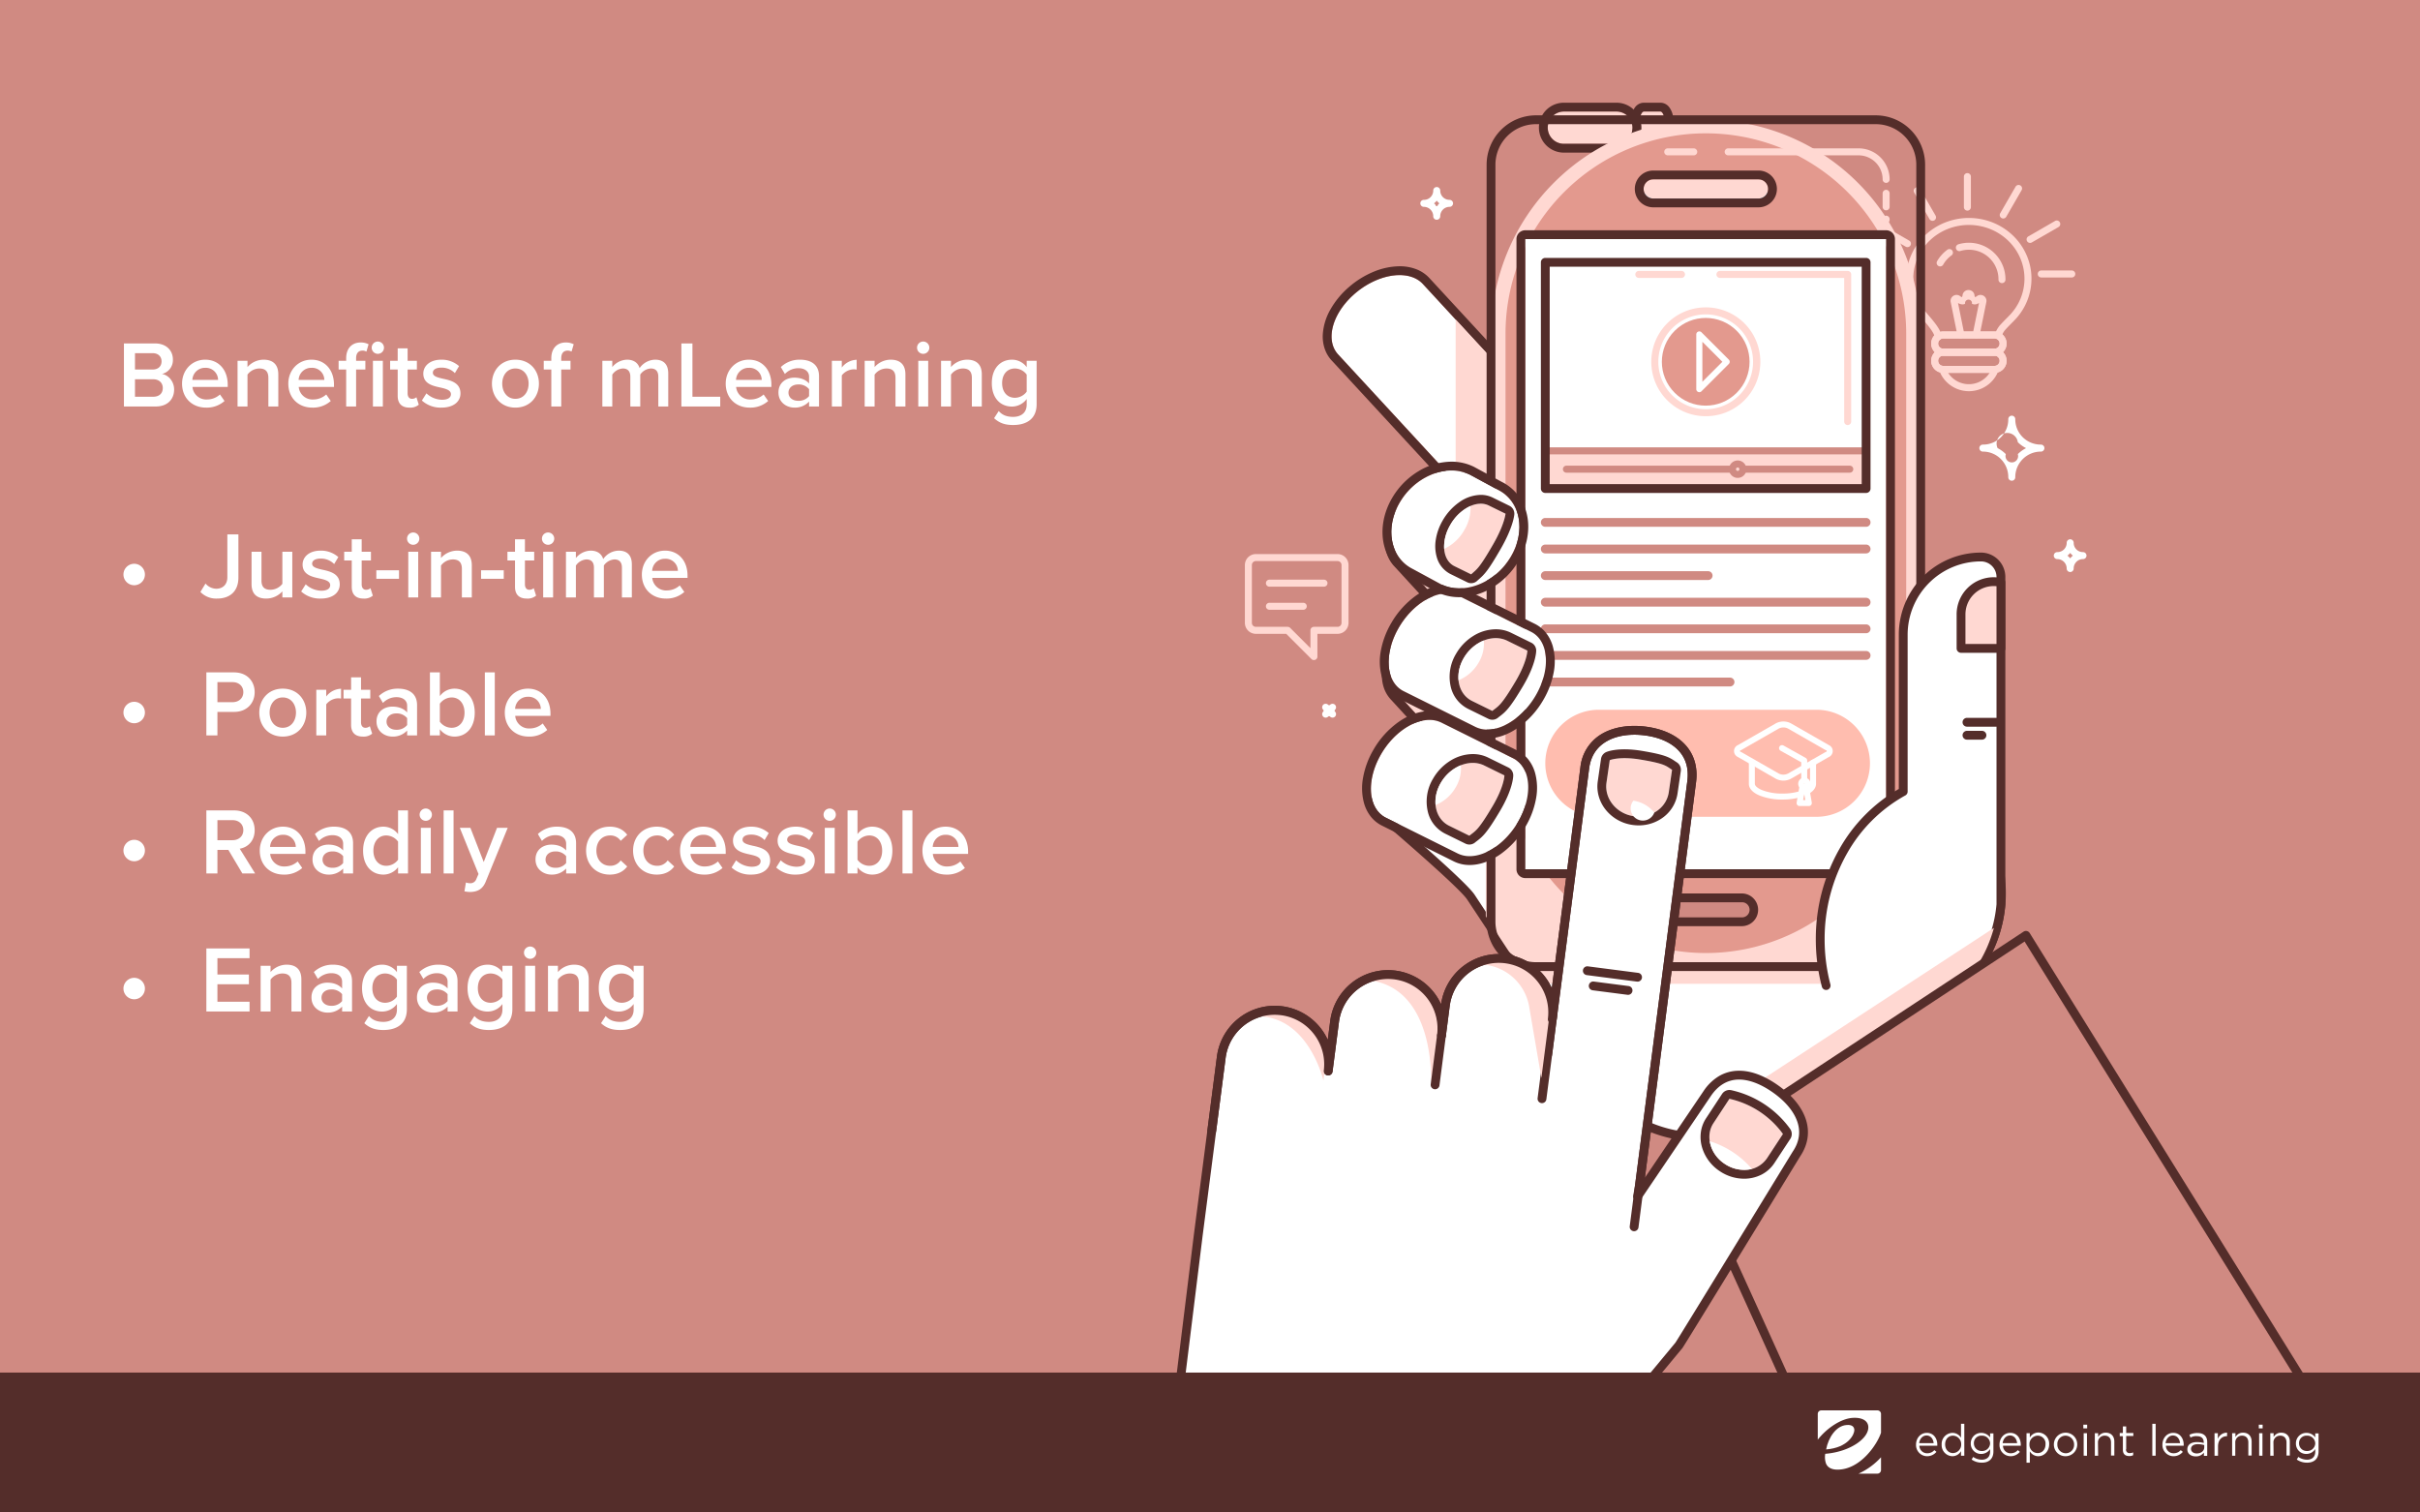 <svg xmlns="http://www.w3.org/2000/svg" xmlns:xlink="http://www.w3.org/1999/xlink" width="1280" height="800" viewBox="0 0 1280 800">
  <defs>
    <filter id="Path_804" x="55.05" y="170.15" width="503.75" height="65.15" filterUnits="userSpaceOnUse">
      <feOffset dy="5" input="SourceAlpha"/>
      <feGaussianBlur stdDeviation="3.5" result="blur"/>
      <feFlood flood-opacity="0.161"/>
      <feComposite operator="in" in2="blur"/>
      <feComposite in="SourceGraphic"/>
    </filter>
    <filter id="Path_803" x="54.8" y="271.15" width="467.75" height="284.15" filterUnits="userSpaceOnUse">
      <feOffset dy="5" input="SourceAlpha"/>
      <feGaussianBlur stdDeviation="3.5" result="blur-2"/>
      <feFlood flood-opacity="0.161"/>
      <feComposite operator="in" in2="blur-2"/>
      <feComposite in="SourceGraphic"/>
    </filter>
    <clipPath id="clip-_2017-05-17-what-is-mlearning-04">
      <rect width="1280" height="800"/>
    </clipPath>
  </defs>
  <g id="_2017-05-17-what-is-mlearning-04" data-name="2017-05-17-what-is-mlearning-04" clip-path="url(#clip-_2017-05-17-what-is-mlearning-04)">
    <rect width="1280" height="800" fill="#d08a82"/>
    <g id="Group_147" data-name="Group 147" transform="translate(-175.161 -646.502)">
      <g id="Group_90" data-name="Group 90" transform="translate(1161.55 738.068)">
        <path id="Path_176" data-name="Path 176" d="M3264.833,1088.972a33.066,33.066,0,0,0-10.507-6.791,34.129,34.129,0,0,0-25.505,0,33.06,33.06,0,0,0-10.508,6.791,31.975,31.975,0,0,0-7.18,10.216,31.123,31.123,0,0,0-2.666,12.649,32.509,32.509,0,0,0,1.033,7.318c.445,1.894,1.723,6.625,3.981,9.658,1.07,1.436,2.289,2.852,3.581,4.353,2.272,2.64,6.077,7.058,6.373,9.363,0,.005,0,.01,0,.016s0,.01,0,.015,0,.031,0,.048a1.85,1.85,0,0,0,1.847,1.772l.08,0a1.85,1.85,0,0,0,1.77-1.927c-.005-.129-.016-.253-.033-.379l0-.015h0c-.406-3.15-3.519-6.984-7.241-11.308-1.247-1.448-2.424-2.815-3.415-4.146-1.506-2.023-2.716-5.611-3.347-8.3a29.015,29.015,0,0,1-.934-6.469,27.447,27.447,0,0,1,2.351-11.155,28.294,28.294,0,0,1,6.354-9.038,29.388,29.388,0,0,1,9.338-6.034,30.429,30.429,0,0,1,22.726,0,29.377,29.377,0,0,1,9.337,6.034,28.294,28.294,0,0,1,6.355,9.038,27.446,27.446,0,0,1,2.351,11.155,27.772,27.772,0,0,1-7.931,19.389c-.21.218-.515.526-.9.921-3.747,3.8-4.312,4.5-4.5,4.732-.025.032-.05.064-.073.1a15.512,15.512,0,0,0-2.291,4.35,1.85,1.85,0,1,0,3.558,1.019,11.611,11.611,0,0,1,1.727-3.192c.282-.341,1.206-1.362,4.216-4.411.4-.4.71-.719.925-.943a31.451,31.451,0,0,0,8.972-21.962,31.126,31.126,0,0,0-2.666-12.649A31.98,31.98,0,0,0,3264.833,1088.972Z" transform="translate(-3186.568 -1055.989)" fill="#ffd8d2"/>
        <g id="Group_76" data-name="Group 76" transform="translate(0 0)">
          <g id="Group_71" data-name="Group 71">
            <g id="Group_67" data-name="Group 67" transform="translate(52.367)">
              <path id="Path_177" data-name="Path 177" d="M3399.685,932.281a1.85,1.85,0,0,0-1.85,1.85v16.135a1.85,1.85,0,1,0,3.7,0V934.131A1.851,1.851,0,0,0,3399.685,932.281Z" transform="translate(-3397.835 -932.281)" fill="#ffd8d2"/>
            </g>
            <g id="Group_68" data-name="Group 68" transform="translate(25.86 7.576)">
              <path id="Path_178" data-name="Path 178" d="M3236.539,980.291a1.85,1.85,0,1,0-3.2,1.85l8.067,13.973a1.85,1.85,0,1,0,3.205-1.85Z" transform="translate(-3233.086 -979.366)" fill="#ffd8d2"/>
            </g>
            <g id="Group_69" data-name="Group 69" transform="translate(6.692 27.39)">
              <path id="Path_179" data-name="Path 179" d="M3130.7,1110.832l-13.973-8.068a1.85,1.85,0,0,0-1.85,3.2l13.974,8.068a1.85,1.85,0,0,0,1.85-3.205Z" transform="translate(-3113.955 -1102.516)" fill="#ffd8d2"/>
            </g>
            <g id="Group_70" data-name="Group 70" transform="translate(0 54.134)">
              <path id="Path_180" data-name="Path 180" d="M3090.346,1268.737H3074.21a1.85,1.85,0,0,0,0,3.7h16.135a1.85,1.85,0,0,0,0-3.7Z" transform="translate(-3072.36 -1268.737)" fill="#ffd8d2"/>
            </g>
          </g>
          <g id="Group_75" data-name="Group 75" transform="translate(71.373 6.26)">
            <g id="Group_72" data-name="Group 72">
              <path id="Path_181" data-name="Path 181" d="M3526.808,971.435a1.85,1.85,0,0,0-2.528.677l-8.068,13.973a1.85,1.85,0,1,0,3.2,1.85l8.068-13.973A1.85,1.85,0,0,0,3526.808,971.435Z" transform="translate(-3515.964 -971.187)" fill="#ffd8d2"/>
            </g>
            <g id="Group_73" data-name="Group 73" transform="translate(14.225 18.851)">
              <path id="Path_182" data-name="Path 182" d="M3619.275,1088.6l-13.973,8.068a1.85,1.85,0,1,0,1.85,3.2l13.974-8.068a1.85,1.85,0,1,0-1.85-3.2Z" transform="translate(-3604.376 -1088.352)" fill="#ffd8d2"/>
            </g>
            <g id="Group_74" data-name="Group 74" transform="translate(20.072 45.242)">
              <path id="Path_183" data-name="Path 183" d="M3658.7,1252.38h-16.135a1.85,1.85,0,1,0,0,3.7H3658.7a1.85,1.85,0,0,0,0-3.7Z" transform="translate(-3640.717 -1252.38)" fill="#ffd8d2"/>
            </g>
          </g>
        </g>
        <path id="Path_184" data-name="Path 184" d="M3371.509,1319.625a3.164,3.164,0,0,0-3.6.207,4.445,4.445,0,0,1-.9.517,4.385,4.385,0,0,1-.3-.718,3.143,3.143,0,0,0-3.109-3.067,3.188,3.188,0,0,0-.65.042,3.151,3.151,0,0,0-2.618,3.024,4.3,4.3,0,0,1-.3.722,4.221,4.221,0,0,1-.9-.521,3.152,3.152,0,0,0-5.039,3.1l3.575,17.647a1.85,1.85,0,0,0,3.627-.735l-3.319-16.381c1.014.541,2.516,1.068,3.745.364a1.833,1.833,0,1,1,3.6,0,3.383,3.383,0,0,0,3.029-.032,7.847,7.847,0,0,0,.718-.336l-3.32,16.385a1.851,1.851,0,0,0,3.627.734l3.575-17.647A3.162,3.162,0,0,0,3371.509,1319.625Zm-14.661,3.121,0,0Zm10.361-2.091Z" transform="translate(-3308.709 -1254.732)" fill="#ffd8d2"/>
        <path id="Path_185" data-name="Path 185" d="M3314.211,1182.037a19.235,19.235,0,0,0-5.469,6.035,1.85,1.85,0,1,0,3.2,1.851,15.564,15.564,0,0,1,4.424-4.881,1.85,1.85,0,0,0-2.16-3Z" transform="translate(-3270.501 -1141.561)" fill="#ffd8d2"/>
        <path id="Path_186" data-name="Path 186" d="M3378.314,1161.157a19.25,19.25,0,0,0-5.572.825,1.85,1.85,0,0,0,1.072,3.542,15.635,15.635,0,0,1,20.154,14.986c0,.018,0,.036,0,.063v.031a1.85,1.85,0,0,0,1.783,1.915h.067a1.85,1.85,0,0,0,1.848-1.784v-.022c0-.068,0-.135,0-.2A19.375,19.375,0,0,0,3378.314,1161.157Z" transform="translate(-3323.309 -1124.332)" fill="#ffd8d2"/>
        <g id="Group_89" data-name="Group 89" transform="translate(35.06 83.762)">
          <g id="Group_78" data-name="Group 78" transform="translate(4.626 18.312)">
            <g id="Group_77" data-name="Group 77">
              <path id="Path_187" data-name="Path 187" d="M3346.631,1566.979a1.851,1.851,0,0,0-.739,2.258,13,13,0,0,1-23.1,0,1.85,1.85,0,0,0-3.288-1.667,3.133,3.133,0,0,0-.155,3.057,16.7,16.7,0,0,0,29.987,0,3.132,3.132,0,0,0-.155-3.056A1.85,1.85,0,0,0,3346.631,1566.979Z" transform="translate(-3319.022 -1566.698)" fill="#ffd8d2"/>
            </g>
          </g>
          <g id="Group_83" data-name="Group 83">
            <g id="Group_80" data-name="Group 80">
              <g id="Group_79" data-name="Group 79">
                <path id="Path_188" data-name="Path 188" d="M3323.757,1452.882h-27.084a6.4,6.4,0,1,0,0,12.8h27.084a6.4,6.4,0,1,0,0-12.8Zm0,9.1h-27.084a2.7,2.7,0,1,1,0-5.4h27.084a2.7,2.7,0,1,1,0,5.4Z" transform="translate(-3290.27 -1452.882)" fill="#ffd8d2"/>
              </g>
            </g>
            <g id="Group_82" data-name="Group 82">
              <g id="Group_81" data-name="Group 81">
                <path id="Path_189" data-name="Path 189" d="M3323.757,1452.882h-27.084a6.4,6.4,0,1,0,0,12.8h27.084a6.4,6.4,0,1,0,0-12.8Zm0,9.1h-27.084a2.7,2.7,0,1,1,0-5.4h27.084a2.7,2.7,0,1,1,0,5.4Z" transform="translate(-3290.27 -1452.882)" fill="#ffd8d2"/>
              </g>
            </g>
          </g>
          <g id="Group_88" data-name="Group 88" transform="translate(0 9.105)">
            <g id="Group_85" data-name="Group 85">
              <g id="Group_84" data-name="Group 84">
                <path id="Path_190" data-name="Path 190" d="M3323.757,1509.469h-27.084a6.4,6.4,0,1,0,0,12.8h27.084a6.4,6.4,0,1,0,0-12.8Zm0,9.1h-27.084a2.7,2.7,0,1,1,0-5.4h27.084a2.7,2.7,0,1,1,0,5.4Z" transform="translate(-3290.27 -1509.469)" fill="#ffd8d2"/>
              </g>
            </g>
            <g id="Group_87" data-name="Group 87">
              <g id="Group_86" data-name="Group 86">
                <path id="Path_191" data-name="Path 191" d="M3323.757,1509.469h-27.084a6.4,6.4,0,1,0,0,12.8h27.084a6.4,6.4,0,1,0,0-12.8Zm0,9.1h-27.084a2.7,2.7,0,1,1,0-5.4h27.084a2.7,2.7,0,1,1,0,5.4Z" transform="translate(-3290.27 -1509.469)" fill="#ffd8d2"/>
              </g>
            </g>
          </g>
        </g>
      </g>
      <g id="Group_92" data-name="Group 92" transform="translate(874.791 787.336)">
        <g id="Group_91" data-name="Group 91" transform="translate(0)">
          <path id="Path_192" data-name="Path 192" d="M1367.114,1271.924c-7.431-7.568-23.369-5.205-35.589,5.26s-16.105,25.068-8.662,32.617l89.234,96.693c7.44,7.559,23.373,5.191,35.6-5.272,12.212-10.458,16.1-25.067,8.65-32.625Z" transform="translate(-1314.414 -1262.826)" fill="#fff"/>
          <path id="Path_193" data-name="Path 193" d="M1435.392,1341.046l-89.184-96.621c-.032-.035-.065-.07-.1-.1a18.615,18.615,0,0,0-7.06-4.46,24.514,24.514,0,0,0-8.319-1.37,36.629,36.629,0,0,0-13.525,2.814,47.393,47.393,0,0,0-13.049,8,44.988,44.988,0,0,0-10.045,12.1,30.35,30.35,0,0,0-4.01,13.248,20.321,20.321,0,0,0,1.046,7.541,17.347,17.347,0,0,0,4,6.493l89.185,96.64c.034.037.069.073.1.109a18.631,18.631,0,0,0,7.058,4.45,24.537,24.537,0,0,0,8.312,1.367,36.661,36.661,0,0,0,13.531-2.815,47.473,47.473,0,0,0,13.058-8,44.983,44.983,0,0,0,10.038-12.094,30.359,30.359,0,0,0,4.008-13.247,20.338,20.338,0,0,0-1.045-7.546A17.368,17.368,0,0,0,1435.392,1341.046Zm-12.031,35.841c-7.4,6.33-16.147,9.7-23.555,9.7-4.839,0-9.105-1.437-12.045-4.424l-89.234-96.692c-7.444-7.549-3.562-22.155,8.662-32.617,7.388-6.328,16.135-9.693,23.539-9.693,4.842,0,9.112,1.44,12.05,4.432l89.232,96.673C1439.458,1351.821,1435.574,1366.43,1423.362,1376.888Z" transform="translate(-1290.079 -1238.492)" fill="#542d2a"/>
        </g>
      </g>
      <path id="Path_194" data-name="Path 194" d="M1727,1413.543v85.831l27.384,29.672c7.44,7.559,23.373,5.191,35.6-5.272,12.212-10.458,16.1-25.067,8.65-32.625Z" transform="translate(-781.915 -598.042)" fill="#ffd8d2"/>
      <g id="Group_93" data-name="Group 93" transform="translate(900.371 955.525)">
        <path id="Path_195" data-name="Path 195" d="M1701.881,2298.33l-146.358,96.8-30.417-27.188c-7.521-7.48-16.417,12.625-28.513,23.233s-39.205,8.317-31.681,25.345c0,0,44.1,37.35,49.143,44.977l63.331,95.75a69.452,69.452,0,0,0,96.241,19.613l89.889-59.454a69.451,69.451,0,0,0,19.613-96.241Z" transform="translate(-1461.273 -2295.997)" fill="#fff"/>
        <path id="Path_196" data-name="Path 196" d="M1772.868,2407.714l-81.247-122.839a2.332,2.332,0,0,0-3.233-.659l-144.857,95.811-29.032-25.95a7.079,7.079,0,0,0-5.5-2.25c-5.006.295-9.429,5.875-15.029,12.938-3.5,4.417-7.123,8.986-11.121,12.491-4.087,3.583-10.212,5.626-16.135,7.6-7.422,2.475-14.431,4.813-16.822,10.219-1.291,2.92-1.069,6.263.68,10.22a2.335,2.335,0,0,0,.626.837c12.195,10.329,44.718,38.456,48.7,44.484l63.331,95.75a71.725,71.725,0,0,0,99.474,20.272l89.889-59.454a71.726,71.726,0,0,0,20.272-99.474Zm5.894,53a66.9,66.9,0,0,1-28.74,42.579l-89.889,59.454a67.061,67.061,0,0,1-93.008-18.955l-63.331-95.75c-4.957-7.495-44.344-41.025-49.159-45.112-1.007-2.461-1.162-4.417-.476-5.968,1.557-3.52,7.616-5.541,14.031-7.681,6.065-2.023,12.94-4.316,17.734-8.52,4.316-3.784,8.239-8.734,11.7-13.1,4.29-5.411,8.726-11.007,11.647-11.179a2.5,2.5,0,0,1,1.982.947q.044.044.091.085l30.417,27.188a2.332,2.332,0,0,0,2.842.206l144.412-95.517,79.961,120.893a66.9,66.9,0,0,1,9.785,50.43Z" transform="translate(-1449.067 -2283.829)" fill="#542d2a"/>
      </g>
      <g id="Group_95" data-name="Group 95" transform="translate(906.085 966.754)">
        <g id="Group_94" data-name="Group 94" transform="translate(0 0)">
          <path id="Path_197" data-name="Path 197" d="M1615.446,2446.055l-53.728-58.959c-7.4-7.595-23.353-5.289-35.609,5.133s-16.194,25.011-8.778,32.585l62.615,68.269c7.413,7.585,23.354,5.274,35.619-5.146l-3.224-13.157C1624.589,2464.367,1622.865,2453.638,1615.446,2446.055Z" transform="translate(-1508.917 -2377.955)" fill="#ffd8d2"/>
          <path id="Path_198" data-name="Path 198" d="M1594.506,2418.519l-53.675-58.9c-.035-.038-.071-.077-.108-.114a18.624,18.624,0,0,0-7.092-4.5,24.588,24.588,0,0,0-8.371-1.383,36.723,36.723,0,0,0-13.485,2.787,47.415,47.415,0,0,0-13.024,7.933,44.966,44.966,0,0,0-10.088,12.059,30.342,30.342,0,0,0-4.057,13.233,20.309,20.309,0,0,0,1.019,7.545,17.337,17.337,0,0,0,3.979,6.507l62.568,68.218c.033.036.067.073.1.107a18.637,18.637,0,0,0,7.089,4.492,24.6,24.6,0,0,0,8.364,1.379,36.747,36.747,0,0,0,13.491-2.788,47.5,47.5,0,0,0,13.033-7.934,4.666,4.666,0,0,0,1.511-4.667l-2.565-10.465a31.652,31.652,0,0,0,5.52-7.019,21.481,21.481,0,0,0,2.871-9.612,20.276,20.276,0,0,0-1.819-9.288A26.478,26.478,0,0,0,1594.506,2418.519Zm-6.5,31.927,3.224,13.157c-7.391,6.279-16.114,9.613-23.5,9.613-4.875,0-9.17-1.452-12.116-4.467L1493,2400.481c-7.417-7.574-3.483-22.167,8.778-32.585,7.381-6.276,16.1-9.608,23.486-9.608,4.879,0,9.177,1.455,12.123,4.476l53.728,58.958C1598.531,2429.3,1600.254,2440.033,1588.007,2450.447Z" transform="translate(-1484.583 -2353.621)" fill="#542d2a"/>
        </g>
      </g>
      <g id="Group_97" data-name="Group 97" transform="translate(907.814 896.178)">
        <g id="Group_96" data-name="Group 96" transform="translate(0 0)">
          <path id="Path_199" data-name="Path 199" d="M1626.191,2007.406l-53.728-58.958c-7.4-7.6-23.352-5.289-35.609,5.132s-16.195,25.012-8.778,32.586l62.615,68.268c7.413,7.585,23.353,5.273,35.619-5.147l-3.225-13.157C1635.335,2025.717,1633.611,2014.989,1626.191,2007.406Z" transform="translate(-1519.663 -1939.306)" fill="#ffd8d2"/>
          <path id="Path_200" data-name="Path 200" d="M1605.252,1979.87l-53.674-58.9c-.035-.038-.071-.077-.108-.114a18.617,18.617,0,0,0-7.092-4.5,24.581,24.581,0,0,0-8.371-1.383,36.723,36.723,0,0,0-13.484,2.787,47.407,47.407,0,0,0-13.024,7.932,44.985,44.985,0,0,0-10.088,12.061,30.342,30.342,0,0,0-4.056,13.234,20.3,20.3,0,0,0,1.019,7.544,17.339,17.339,0,0,0,3.979,6.507l62.568,68.217c.034.037.067.072.1.108a18.636,18.636,0,0,0,7.089,4.491,24.6,24.6,0,0,0,8.364,1.379,36.742,36.742,0,0,0,13.491-2.788A47.5,47.5,0,0,0,1605,2028.51a4.666,4.666,0,0,0,1.511-4.667l-2.565-10.464a31.648,31.648,0,0,0,5.52-7.019,21.476,21.476,0,0,0,2.87-9.611,20.268,20.268,0,0,0-1.819-9.289A26.469,26.469,0,0,0,1605.252,1979.87Zm-6.5,31.927,3.225,13.156c-7.391,6.279-16.114,9.613-23.5,9.613-4.874,0-9.169-1.452-12.115-4.466l-62.615-68.268c-7.417-7.574-3.483-22.167,8.778-32.586,7.381-6.276,16.1-9.608,23.486-9.608,4.879,0,9.177,1.455,12.123,4.476l53.728,58.958C1609.277,1990.656,1611,2001.383,1598.753,2011.8Z" transform="translate(-1495.329 -1914.972)" fill="#542d2a"/>
        </g>
      </g>
      <g id="Group_98" data-name="Group 98" transform="translate(1037.332 700.829)">
        <path id="Path_201" data-name="Path 201" d="M2340.712,729.829h-8.722c-1.477,0-2.675,3.821-2.675,8.533s1.2,8.533,2.675,8.533h8.722c1.478,0,2.675-3.821,2.675-8.533S2342.19,729.829,2340.712,729.829Z" transform="translate(-2324.649 -725.163)" fill="#ffd8d2"/>
        <path id="Path_202" data-name="Path 202" d="M2321.168,703.387a5.881,5.881,0,0,0-4.791-2.558h-8.722a5.879,5.879,0,0,0-4.79,2.558,10.671,10.671,0,0,0-1.554,3.212,28.177,28.177,0,0,0,0,14.859,10.67,10.67,0,0,0,1.554,3.212,5.879,5.879,0,0,0,4.79,2.558h8.722a5.881,5.881,0,0,0,4.791-2.558,10.683,10.683,0,0,0,1.554-3.212,28.179,28.179,0,0,0,0-14.859A10.692,10.692,0,0,0,2321.168,703.387Zm-4.791,19.174h-8.722c-1.478,0-2.675-3.821-2.675-8.533s1.2-8.533,2.675-8.533h8.722c1.478,0,2.676,3.821,2.676,8.533S2317.856,722.561,2316.378,722.561Z" transform="translate(-2300.315 -700.829)" fill="#542d2a"/>
      </g>
      <g id="Group_99" data-name="Group 99" transform="translate(989.139 700.829)">
        <path id="Path_203" data-name="Path 203" d="M2066.135,729.829h-27.819a8.533,8.533,0,1,0,0,17.066h27.819a8.533,8.533,0,0,0,0-17.066Z" transform="translate(-2025.117 -725.163)" fill="#ffd8d2"/>
        <path id="Path_204" data-name="Path 204" d="M2041.8,700.829h-27.819a13.2,13.2,0,1,0,0,26.4H2041.8a13.2,13.2,0,0,0,0-26.4Zm0,21.732h-27.819a8.533,8.533,0,1,1,0-17.066H2041.8a8.533,8.533,0,0,1,0,17.066Z" transform="translate(-2000.783 -700.829)" fill="#542d2a"/>
      </g>
      <path id="Path_205" data-name="Path 205" d="M1859.669,2395.133l-30.417-27.188a5.023,5.023,0,0,0-3.175-1.613v105.282s23.327,35.736,23.784,35.736h179.7a23.81,23.81,0,0,0,23.784-23.784v-113.7l-47.318-71.541Z" transform="translate(-865.047 -1340.472)" fill="#ffd8d2"/>
      <g id="Group_100" data-name="Group 100" transform="translate(961.469 707.508)">
        <path id="Rectangle_80" data-name="Rectangle 80" d="M113.634,0h0A113.633,113.633,0,0,1,227.268,113.633V334.3A113.634,113.634,0,0,1,113.634,447.929h0A113.634,113.634,0,0,1,0,334.295V113.634A113.634,113.634,0,0,1,113.634,0Z" transform="translate(2.333 2.333)" fill="#ffd8d2"/>
        <path id="Path_206" data-name="Path 206" d="M2034.622,742.343h-179.7a26.146,26.146,0,0,0-26.117,26.117v400.361a26.146,26.146,0,0,0,26.117,26.117h179.7a26.146,26.146,0,0,0,26.116-26.117V768.46A26.146,26.146,0,0,0,2034.622,742.343Zm21.451,426.478a21.475,21.475,0,0,1-21.451,21.451h-179.7a21.475,21.475,0,0,1-21.451-21.451V768.46a21.475,21.475,0,0,1,21.451-21.451h179.7a21.475,21.475,0,0,1,21.451,21.451Z" transform="translate(-1828.805 -742.343)" fill="#542d2a"/>
      </g>
      <path id="Rectangle_81" data-name="Rectangle 81" d="M105.963,0h0A105.963,105.963,0,0,1,211.927,105.963V327.6A105.963,105.963,0,0,1,105.963,433.565h0A105.963,105.963,0,0,1,0,327.6V105.963A105.963,105.963,0,0,1,105.963,0Z" transform="translate(971.472 717.023)" fill="#e3998e"/>
      <g id="Group_101" data-name="Group 101" transform="translate(1055.42 724.975)">
        <path id="Path_207" data-name="Path 207" d="M2428.343,850.9h-13.758a1.85,1.85,0,0,0,0,3.7h13.758a1.85,1.85,0,1,0,0-3.7Z" transform="translate(-2412.735 -850.904)" fill="#ffd8d2"/>
        <path id="Path_208" data-name="Path 208" d="M2682.189,850.9H2613.2a1.85,1.85,0,1,0,0,3.7h68.993a12.725,12.725,0,0,1,12.71,12.711,1.85,1.85,0,0,0,3.7,0A16.43,16.43,0,0,0,2682.189,850.9Z" transform="translate(-2579.389 -850.904)" fill="#ffd8d2"/>
        <path id="Path_209" data-name="Path 209" d="M3132.506,987.166a1.85,1.85,0,0,0-1.851,1.85v7.159a1.85,1.85,0,1,0,3.7,0v-7.159A1.85,1.85,0,0,0,3132.506,987.166Z" transform="translate(-3015.146 -965.242)" fill="#ffd8d2"/>
        <path id="Path_210" data-name="Path 210" d="M3132.506,1072.164a1.85,1.85,0,0,0-1.851,1.85v.324a1.85,1.85,0,1,0,3.7,0v-.324A1.85,1.85,0,0,0,3132.506,1072.164Z" transform="translate(-3015.146 -1036.564)" fill="#ffd8d2"/>
      </g>
      <path id="Path_211" data-name="Path 211" d="M2405.774,976.319h-55.7a5.063,5.063,0,0,0,0,10.127h55.7a5.063,5.063,0,1,0,0-10.127Z" transform="translate(-1300.49 -231.165)" fill="#72c8ed"/>
      <g id="Group_102" data-name="Group 102" transform="translate(1039.858 736.708)">
        <path id="Path_212" data-name="Path 212" d="M2405.774,952.826h-55.7a5.063,5.063,0,0,0,0,10.127h55.7a5.063,5.063,0,1,0,0-10.127Z" transform="translate(-2340.348 -948.16)" fill="#ffd8d2"/>
        <path id="Path_213" data-name="Path 213" d="M2381.44,923.825h-55.7a9.729,9.729,0,0,0,0,19.459h55.7a9.729,9.729,0,0,0,0-19.459Zm0,14.793h-55.7a5.063,5.063,0,0,1,0-10.127h55.7a5.063,5.063,0,0,1,0,10.127Z" transform="translate(-2316.014 -923.825)" fill="#542d2a"/>
      </g>
      <g id="Group_103" data-name="Group 103" transform="translate(1049.658 1119.073)">
        <path id="Path_214" data-name="Path 214" d="M2448.164,3329.325h-38.251a3.985,3.985,0,1,0,0,7.97h38.251a3.985,3.985,0,1,0,0-7.97Z" transform="translate(-2401.261 -3324.659)" fill="#d08a82"/>
        <path id="Path_215" data-name="Path 215" d="M2423.83,3300.325h-38.251a8.651,8.651,0,0,0,0,17.3h38.251a8.651,8.651,0,0,0,0-17.3Zm0,12.637h-38.251a3.985,3.985,0,1,1,0-7.97h38.251a3.985,3.985,0,1,1,0,7.97Z" transform="translate(-2376.927 -3300.325)" fill="#542d2a"/>
      </g>
      <g id="Group_104" data-name="Group 104" transform="translate(977.261 768.289)">
        <rect id="Rectangle_82" data-name="Rectangle 82" width="190.853" height="333.331" transform="translate(4.666 4.666)" fill="#fff"/>
        <path id="Path_216" data-name="Path 216" d="M2122.475,1120.108H1931.622a4.666,4.666,0,0,0-4.666,4.666v333.331a4.666,4.666,0,0,0,4.666,4.666h190.853a4.666,4.666,0,0,0,4.666-4.666V1124.774A4.666,4.666,0,0,0,2122.475,1120.108Zm0,338H1931.622V1124.774h190.853Z" transform="translate(-1926.956 -1120.108)" fill="#542d2a"/>
      </g>
      <path id="Path_217" data-name="Path 217" d="M3481.17,1745.008h0a13.555,13.555,0,0,1-9.6-3.91,13.3,13.3,0,0,1-3.954-9.535,1.85,1.85,0,0,0-1.849-1.851h0a1.85,1.85,0,0,0-1.85,1.849,13.306,13.306,0,0,1-13.445,13.446,1.85,1.85,0,0,0,0,3.7,13.306,13.306,0,0,1,9.533,3.955,13.567,13.567,0,0,1,3.915,9.606,1.85,1.85,0,0,0,1.85,1.849h0a1.85,1.85,0,0,0,1.849-1.851,13.522,13.522,0,0,1,13.559-13.558,1.85,1.85,0,0,0,0-3.7Zm-12.217,5.046a3.331,3.331,0,1,1-6.328.006,17.021,17.021,0,0,0-4.353-3.19,5.635,5.635,0,1,1,10.686-3.141,17.156,17.156,0,0,0,4.371,3.143A17.224,17.224,0,0,0,3468.953,1750.054Z" transform="translate(-2226.526 -863.342)" fill="#fff"/>
      <path id="Path_218" data-name="Path 218" d="M3708.784,2142.854a4.878,4.878,0,0,1-4.93-4.929,1.85,1.85,0,1,0-3.7,0,4.906,4.906,0,0,1-4.981,4.93,1.85,1.85,0,1,0,0,3.7h0a4.963,4.963,0,0,1,4.976,4.98,1.85,1.85,0,0,0,1.85,1.849h0a1.85,1.85,0,0,0,1.85-1.851,4.987,4.987,0,0,1,1.435-3.533,4.874,4.874,0,0,1,3.492-1.447h0a1.85,1.85,0,0,0,0-3.7Zm-6.126,2.545a9.013,9.013,0,0,0-.666.754,8.625,8.625,0,0,0-.677-.76,8.768,8.768,0,0,0-.761-.678,8.73,8.73,0,0,0,1.439-1.428,8.7,8.7,0,0,0,.672.755,8.556,8.556,0,0,0,.755.672A8.73,8.73,0,0,0,3702.658,2145.4Z" transform="translate(-2431.863 -1204.323)" fill="#fff"/>
      <path id="Path_219" data-name="Path 219" d="M1626.383,984.823a4.878,4.878,0,0,1-4.93-4.929,1.85,1.85,0,0,0-3.7,0,4.905,4.905,0,0,1-4.981,4.931,1.85,1.85,0,0,0,0,3.7h0a4.963,4.963,0,0,1,4.975,4.98,1.85,1.85,0,0,0,1.85,1.85h0a1.85,1.85,0,0,0,1.85-1.851,4.983,4.983,0,0,1,1.435-3.533,4.872,4.872,0,0,1,3.492-1.447h0a1.85,1.85,0,0,0,0-3.7Zm-6.125,2.545a.676.676,0,1,1-1.343-.006,8.766,8.766,0,0,0-.761-.678,8.732,8.732,0,0,0,1.44-1.428,8.631,8.631,0,0,0,1.427,1.427A8.748,8.748,0,0,0,1620.258,987.368Z" transform="translate(-684.51 -232.613)" fill="#fff"/>
      <path id="Path_220" data-name="Path 220" d="M1295.569,2678.634a1.85,1.85,0,0,0-3.159-1.309.7.7,0,0,1-1.015-.014,1.85,1.85,0,0,0-2.615,2.619.719.719,0,0,1,0,1.026,1.85,1.85,0,0,0,2.617,2.616.735.735,0,0,1,.516-.222.679.679,0,0,1,.5.208,1.85,1.85,0,1,0,2.618-2.615.692.692,0,0,1,0-1A1.843,1.843,0,0,0,1295.569,2678.634Z" transform="translate(-413.744 -1658.024)" fill="#fff"/>
      <g id="Group_106" data-name="Group 106" transform="translate(833.614 939.568)">
        <path id="Path_221" data-name="Path 221" d="M1083.172,2184.655h-43.216a5.806,5.806,0,0,0-5.8,5.8v30.589a5.806,5.806,0,0,0,5.8,5.8h16.067l13.338,13.338a1.85,1.85,0,0,0,3.159-1.308v-12.03h10.653a5.806,5.806,0,0,0,5.8-5.8v-30.589A5.806,5.806,0,0,0,1083.172,2184.655Zm2.1,36.388a2.1,2.1,0,0,1-2.1,2.1h-12.5a1.85,1.85,0,0,0-1.85,1.851v9.412l-10.721-10.721a1.85,1.85,0,0,0-1.309-.542h-16.833a2.1,2.1,0,0,1-2.1-2.1v-30.589a2.1,2.1,0,0,1,2.1-2.1h43.216a2.1,2.1,0,0,1,2.1,2.1Z" transform="translate(-1034.156 -2184.655)" fill="#ffd8d2"/>
        <g id="Group_105" data-name="Group 105" transform="translate(11.123 13.536)">
          <path id="Path_222" data-name="Path 222" d="M1134.008,2268.784H1105.14a1.85,1.85,0,0,0,0,3.7h28.868a1.85,1.85,0,0,0,0-3.7Z" transform="translate(-1103.29 -2268.784)" fill="#ffd8d2"/>
          <path id="Path_223" data-name="Path 223" d="M1123.046,2344.778H1105.14a1.85,1.85,0,1,0,0,3.7h17.906a1.85,1.85,0,0,0,0-3.7Z" transform="translate(-1103.29 -2332.551)" fill="#ffd8d2"/>
        </g>
      </g>
      <g id="Group_113" data-name="Group 113" transform="translate(990.176 782.918)">
        <g id="Group_108" data-name="Group 108" transform="translate(0 0)">
          <g id="Group_107" data-name="Group 107" transform="translate(0.483 100.207)">
            <rect id="Rectangle_83" data-name="Rectangle 83" width="169.689" height="19.934" transform="translate(1.85 1.85)" fill="#ffd8d2"/>
            <path id="Path_224" data-name="Path 224" d="M2181.766,1833.845H2012.077a1.85,1.85,0,0,0-1.85,1.85v19.934a1.85,1.85,0,0,0,1.85,1.851h169.689a1.851,1.851,0,0,0,1.85-1.851V1835.7A1.85,1.85,0,0,0,2181.766,1833.845Zm-1.851,19.934H2013.928v-16.234h165.987Z" transform="translate(-2010.227 -1833.845)" fill="#d08a82"/>
          </g>
          <path id="Path_225" data-name="Path 225" d="M2342.078,1253.827h-22.585a1.85,1.85,0,1,0,0,3.7h22.585a1.85,1.85,0,1,0,0-3.7Z" transform="translate(-2267.699 -1246.942)" fill="#ffd8d2"/>
          <path id="Path_226" data-name="Path 226" d="M2653.766,1253.827H2586.2a1.85,1.85,0,0,0,0,3.7h65.717v75.979a1.85,1.85,0,1,0,3.7,0v-77.829A1.85,1.85,0,0,0,2653.766,1253.827Z" transform="translate(-2491.493 -1246.942)" fill="#ffd8d2"/>
          <path id="Path_227" data-name="Path 227" d="M2169.047,1894.055h-87.559a1.85,1.85,0,1,0,0,3.7h87.559a1.85,1.85,0,1,0,0-3.7Z" transform="translate(-2067.988 -1784.161)" fill="#d08a82"/>
          <path id="Path_228" data-name="Path 228" d="M2718.3,1894.055H2661.79a1.85,1.85,0,1,0,0,3.7H2718.3a1.85,1.85,0,1,0,0-3.7Z" transform="translate(-2554.922 -1784.161)" fill="#d08a82"/>
          <path id="Path_229" data-name="Path 229" d="M2630.231,1876.9a4.611,4.611,0,1,0,4.612,4.611A4.616,4.616,0,0,0,2630.231,1876.9Zm0,5.521a.911.911,0,1,1,.911-.91A.911.911,0,0,1,2630.231,1882.417Z" transform="translate(-2526.125 -1769.762)" fill="#d08a82"/>
          <path id="Path_230" data-name="Path 230" d="M2179.249,1211.034H2009.56a2.333,2.333,0,0,0-2.333,2.333v119.658a2.333,2.333,0,0,0,2.333,2.333h169.688a2.333,2.333,0,0,0,2.333-2.333V1213.367A2.333,2.333,0,0,0,2179.249,1211.034Zm-2.333,119.658H2011.893V1215.7h165.023Z" transform="translate(-2007.227 -1211.034)" fill="#542d2a"/>
        </g>
        <g id="Group_109" data-name="Group 109" transform="translate(0 137.556)">
          <path id="Path_231" data-name="Path 231" d="M2179.249,2065.979H2009.56a2.333,2.333,0,0,0,0,4.666h169.688a2.333,2.333,0,0,0,0-4.666Z" transform="translate(-2007.227 -2065.979)" fill="#d08a82"/>
          <path id="Path_232" data-name="Path 232" d="M2179.249,2153.445H2009.56a2.333,2.333,0,0,0,0,4.666h169.688a2.333,2.333,0,0,0,0-4.666Z" transform="translate(-2007.227 -2139.372)" fill="#d08a82"/>
          <path id="Path_233" data-name="Path 233" d="M2095.682,2240.912H2009.56a2.333,2.333,0,0,0,0,4.667h86.122a2.333,2.333,0,1,0,0-4.667Z" transform="translate(-2007.227 -2212.766)" fill="#d08a82"/>
          <path id="Path_234" data-name="Path 234" d="M2179.249,2328.378H2009.56a2.333,2.333,0,0,0,0,4.666h169.688a2.333,2.333,0,0,0,0-4.666Z" transform="translate(-2007.227 -2286.159)" fill="#d08a82"/>
          <path id="Path_235" data-name="Path 235" d="M2179.249,2415.844H2009.56a2.333,2.333,0,1,0,0,4.666h169.688a2.333,2.333,0,1,0,0-4.666Z" transform="translate(-2007.227 -2359.553)" fill="#d08a82"/>
          <path id="Path_236" data-name="Path 236" d="M2179.249,2503.31H2009.56a2.333,2.333,0,1,0,0,4.666h169.688a2.333,2.333,0,1,0,0-4.666Z" transform="translate(-2007.227 -2432.946)" fill="#d08a82"/>
          <path id="Path_237" data-name="Path 237" d="M2107.267,2590.777H2009.56a2.333,2.333,0,1,0,0,4.666h97.707a2.333,2.333,0,0,0,0-4.666Z" transform="translate(-2007.227 -2506.34)" fill="#d08a82"/>
        </g>
        <g id="Group_112" data-name="Group 112" transform="translate(54.374 22.145)">
          <g id="Group_110" data-name="Group 110" transform="translate(0 0)">
            <path id="Path_238" data-name="Path 238" d="M2399.3,1373.687a28.778,28.778,0,1,0-.666,57.553l.338,0a28.778,28.778,0,0,0,.328-57.555Zm-.328,53.854h-.294a25.078,25.078,0,0,1,.282-50.154l.3,0a25.078,25.078,0,0,1-.285,50.154Z" transform="translate(-2366.167 -1369.661)" fill="#ffd8d2"/>
            <circle id="Ellipse_2" data-name="Ellipse 2" cx="23.195" cy="23.195" r="23.195" transform="translate(0 32.803) rotate(-45)" fill="#e3998e"/>
          </g>
          <g id="Group_111" data-name="Group 111" transform="translate(27.814 16.726)">
            <path id="Path_239" data-name="Path 239" d="M2520.8,1453.1a1.609,1.609,0,0,0-2.747,1.138v28.935a1.609,1.609,0,0,0,2.747,1.138l14.468-14.468a1.609,1.609,0,0,0,0-2.276Zm.471,26.189v-21.167l10.583,10.583Z" transform="translate(-2518.051 -1452.63)" fill="#fff"/>
          </g>
        </g>
      </g>
      <g id="Group_127" data-name="Group 127" transform="translate(895.608 890.697)">
        <g id="Group_115" data-name="Group 115" transform="translate(9.376 64.983)">
          <g id="Group_114" data-name="Group 114">
            <path id="Path_240" data-name="Path 240" d="M1581.944,2334.09,1543.96,2315.2c-9.512-4.693-23.778,2.8-31.86,16.708s-6.931,28.979,2.587,33.648l37.993,18.914c9.518,4.68,23.776-2.814,31.867-16.726S1591.468,2338.769,1581.944,2334.09Z" transform="translate(-1502.054 -2309.131)" fill="#fff"/>
            <path id="Path_241" data-name="Path 241" d="M1565.682,2310.419a17.362,17.362,0,0,0-5.985-4.845l-37.976-18.89-.014-.007a18.654,18.654,0,0,0-8.329-1.881c-5.317,0-10.966,1.982-16.338,5.733a46.285,46.285,0,0,0-13.292,14.7,44.991,44.991,0,0,0-5.491,14.733,30.346,30.346,0,0,0,.587,13.829,20.321,20.321,0,0,0,3.475,6.773,17.34,17.34,0,0,0,5.982,4.838l37.981,18.908.021.01a18.666,18.666,0,0,0,8.312,1.872c5.318,0,10.97-1.983,16.345-5.735a46.361,46.361,0,0,0,13.3-14.7,44.971,44.971,0,0,0,5.485-14.729,30.359,30.359,0,0,0-.588-13.826A20.341,20.341,0,0,0,1565.682,2310.419Zm-5.453,32.989c-6.458,11.1-16.844,18.119-25.614,18.119a14.051,14.051,0,0,1-6.253-1.394l-37.993-18.914c-9.517-4.669-10.673-19.737-2.587-33.648,6.448-11.1,16.83-18.109,25.6-18.109a14.039,14.039,0,0,1,6.265,1.4l37.984,18.894C1567.151,2314.434,1568.3,2329.5,1560.228,2343.407Z" transform="translate(-1477.737 -2284.796)" fill="#542d2a"/>
          </g>
        </g>
        <g id="Group_117" data-name="Group 117" transform="translate(46.262 88.654)">
          <g id="Group_116" data-name="Group 116">
            <path id="Path_242" data-name="Path 242" d="M1738.827,2471.505c-5.112,8.805-3.124,18.958,4.452,22.688l10.671,5.246c3.215-2.632,4.477-2.474,12.243-15.575,6.252-10.559,6.3-16.335,6.3-16.335l-10.675-5.24C1754.24,2458.564,1743.947,2462.689,1738.827,2471.505Z" transform="translate(-1731.327 -2456.252)" fill="#ffd8d2"/>
            <path id="Path_243" data-name="Path 243" d="M1750.219,2439.005l-10.675-5.24a18.238,18.238,0,0,0-8.12-1.849,22.7,22.7,0,0,0-11.842,3.505,26.916,26.916,0,0,0-9.119,9.406,23.474,23.474,0,0,0-2.6,18.416,17.489,17.489,0,0,0,9.023,10.8l10.673,5.247a4.665,4.665,0,0,0,5.014-.577c.375-.306.725-.574,1.1-.858,3.118-2.382,5.375-4.427,12.205-15.949,6.7-11.317,6.945-17.957,6.951-18.677A4.666,4.666,0,0,0,1750.219,2439.005Zm-8.355,20.523c-7.766,13.1-9.028,12.944-12.243,15.575l-10.671-5.246c-7.577-3.73-9.564-13.882-4.452-22.687,3.841-6.615,10.593-10.588,16.926-10.588a13.666,13.666,0,0,1,6.064,1.371l10.675,5.24S1748.117,2448.97,1741.865,2459.529Z" transform="translate(-1706.999 -2431.917)" fill="#542d2a"/>
          </g>
          <path id="Path_244" data-name="Path 244" d="M1738.831,2478.057a19.7,19.7,0,0,0-2.755,11.716,21.8,21.8,0,0,0,10.628-9.332,19.693,19.693,0,0,0,2.755-11.715A21.794,21.794,0,0,0,1738.831,2478.057Z" transform="translate(-1731.331 -2462.803)" fill="#fff"/>
        </g>
        <g id="Group_120" data-name="Group 120" transform="translate(0 131.926)">
          <g id="Group_119" data-name="Group 119">
            <g id="Group_118" data-name="Group 118">
              <path id="Path_245" data-name="Path 245" d="M1523.673,2750.154l-37.984-18.894c-9.513-4.692-23.779,2.8-31.861,16.709s-6.93,28.98,2.587,33.65l37.993,18.912c9.518,4.681,23.776-2.812,31.866-16.725S1533.2,2754.832,1523.673,2750.154Z" transform="translate(-1443.783 -2725.194)" fill="#fff"/>
              <path id="Path_246" data-name="Path 246" d="M1507.411,2726.483a17.36,17.36,0,0,0-5.985-4.845l-37.975-18.889-.014-.007a18.658,18.658,0,0,0-8.329-1.881c-5.317,0-10.967,1.983-16.339,5.733a46.293,46.293,0,0,0-13.293,14.7,44.99,44.99,0,0,0-5.49,14.734,30.342,30.342,0,0,0,.587,13.829,20.324,20.324,0,0,0,3.475,6.774,17.346,17.346,0,0,0,5.982,4.839l37.983,18.907.02.01a18.664,18.664,0,0,0,8.313,1.873c5.318,0,10.97-1.984,16.344-5.736a46.349,46.349,0,0,0,13.3-14.7,44.97,44.97,0,0,0,5.485-14.728,30.355,30.355,0,0,0-.588-13.826A20.329,20.329,0,0,0,1507.411,2726.483Zm-5.453,32.988c-6.458,11.1-16.843,18.12-25.612,18.12a14.052,14.052,0,0,1-6.254-1.394l-37.993-18.912c-9.517-4.669-10.673-19.738-2.587-33.649,6.448-11.1,16.831-18.109,25.6-18.109a14.042,14.042,0,0,1,6.265,1.4l37.983,18.894C1508.88,2730.5,1510.034,2745.57,1501.957,2759.47Z" transform="translate(-1419.466 -2700.86)" fill="#542d2a"/>
            </g>
          </g>
        </g>
        <g id="Group_123" data-name="Group 123" transform="translate(10.795)">
          <g id="Group_122" data-name="Group 122">
            <g id="Group_121" data-name="Group 121">
              <path id="Path_247" data-name="Path 247" d="M1571.887,1920.1l-14.719-7.963c-12.038-5.946-28.555.428-36.889,14.215s-5.341,29.767,6.7,35.69l14.73,7.984c12.044,5.934,28.551-.443,36.895-14.23C1586.933,1942.017,1583.938,1926.029,1571.887,1920.1Z" transform="translate(-1510.893 -1905.243)" fill="#fff"/>
              <path id="Path_248" data-name="Path 248" d="M1549.7,1891.621l-14.645-7.923c-.051-.027-.1-.054-.154-.079a26.635,26.635,0,0,0-11.906-2.709,34.027,34.027,0,0,0-17.362,5.026,40.132,40.132,0,0,0-13.68,13.668c-5.172,8.55-6.715,18.314-4.234,26.786a24.753,24.753,0,0,0,12.783,15.461l14.653,7.942q.08.043.161.083a26.649,26.649,0,0,0,11.889,2.7,34.046,34.046,0,0,0,17.369-5.027,40.2,40.2,0,0,0,13.691-13.672c5.167-8.55,6.707-18.311,4.226-26.782A24.777,24.777,0,0,0,1549.7,1891.621Zm4.573,39.839c-6.226,10.288-17,16.45-27.068,16.45a22.116,22.116,0,0,1-9.827-2.219l-14.731-7.984c-12.042-5.922-15.04-21.9-6.7-35.689,6.216-10.283,16.983-16.441,27.049-16.441a22.1,22.1,0,0,1,9.84,2.227l14.72,7.964C1559.606,1901.7,1562.6,1917.683,1554.274,1931.459Z" transform="translate(-1486.561 -1880.909)" fill="#542d2a"/>
            </g>
          </g>
        </g>
        <g id="Group_124" data-name="Group 124" transform="translate(38.704 17.561)">
          <path id="Path_249" data-name="Path 249" d="M1692.184,2030.478c-5.01,8.855-3.989,18.529,2.295,21.617l8.847,4.341c2.953-2.761,4.031-2.695,11.623-15.883,6.113-10.628,6.548-16.211,6.548-16.211l-8.852-4.336C1706.362,2016.922,1697.2,2021.61,1692.184,2030.478Z" transform="translate(-1684.341 -2014.392)" fill="#ffd8d2"/>
          <path id="Path_250" data-name="Path 250" d="M1699.228,1995.816l-8.852-4.335a14.154,14.154,0,0,0-6.292-1.423,20.211,20.211,0,0,0-11.412,3.91,30.009,30.009,0,0,0-8.87,9.877,29.016,29.016,0,0,0-3.492,9.827,21.316,21.316,0,0,0,.547,9.491,14.257,14.257,0,0,0,7.243,8.785l8.851,4.343a4.665,4.665,0,0,0,5.242-.781c.349-.326.672-.611,1.014-.912,2.885-2.542,4.841-4.542,11.467-16.051,6.453-11.22,7.1-17.5,7.156-18.178A4.666,4.666,0,0,0,1699.228,1995.816Zm-8.6,20.4c-7.592,13.188-8.67,13.122-11.623,15.883l-8.848-4.341c-6.283-3.088-7.3-12.762-2.294-21.617,3.972-7.02,10.54-11.42,16.222-11.42a9.548,9.548,0,0,1,4.239.948l8.852,4.336S1696.741,2005.59,1690.628,2016.219Z" transform="translate(-1660.02 -1990.058)" fill="#542d2a"/>
        </g>
        <path id="Path_251" data-name="Path 251" d="M1692.2,2036.832a22.465,22.465,0,0,0-3.128,12.478,23.837,23.837,0,0,0,10.79-10.2,22.466,22.466,0,0,0,3.128-12.478A23.84,23.84,0,0,0,1692.2,2036.832Z" transform="translate(-1645.656 -2003.185)" fill="#fff"/>
        <g id="Group_126" data-name="Group 126" transform="translate(34.118 154.657)">
          <g id="Group_125" data-name="Group 125">
            <path id="Path_252" data-name="Path 252" d="M1663.346,2881.73c-5.112,8.8-3.125,18.957,4.452,22.687l10.671,5.246c3.215-2.632,4.477-2.474,12.243-15.576,6.253-10.559,6.3-16.334,6.3-16.334l-10.675-5.24C1678.759,2868.788,1668.466,2872.913,1663.346,2881.73Z" transform="translate(-1655.846 -2866.476)" fill="#ffd8d2"/>
            <path id="Path_253" data-name="Path 253" d="M1674.739,2849.23l-10.675-5.24a18.236,18.236,0,0,0-8.12-1.849,22.7,22.7,0,0,0-11.842,3.505,26.909,26.909,0,0,0-9.119,9.406,23.476,23.476,0,0,0-2.6,18.417,17.491,17.491,0,0,0,9.023,10.8l10.673,5.247a4.664,4.664,0,0,0,5.014-.576c.375-.306.725-.575,1.1-.858,3.118-2.382,5.375-4.427,12.205-15.949,6.7-11.317,6.945-17.957,6.951-18.677A4.666,4.666,0,0,0,1674.739,2849.23Zm-8.355,20.523c-7.766,13.1-9.027,12.944-12.243,15.576l-10.671-5.247c-7.577-3.73-9.564-13.883-4.452-22.687,3.841-6.615,10.593-10.588,16.926-10.588a13.669,13.669,0,0,1,6.064,1.371l10.675,5.24S1672.636,2859.193,1666.384,2869.753Z" transform="translate(-1631.518 -2842.141)" fill="#542d2a"/>
          </g>
          <path id="Path_254" data-name="Path 254" d="M1663.35,2888.281a19.693,19.693,0,0,0-2.755,11.716,21.8,21.8,0,0,0,10.628-9.332,19.692,19.692,0,0,0,2.755-11.715A21.792,21.792,0,0,0,1663.35,2888.281Z" transform="translate(-1655.85 -2873.027)" fill="#fff"/>
        </g>
      </g>
      <path id="Rectangle_84" data-name="Rectangle 84" d="M28.307,0H143.412a28.306,28.306,0,0,1,28.306,28.306v0a28.307,28.307,0,0,1-28.307,28.307H28.307A28.307,28.307,0,0,1,0,28.307v0A28.307,28.307,0,0,1,28.307,0Z" transform="translate(992.509 1021.918)" fill="#ffbdaf"/>
      <g id="Group_129" data-name="Group 129" transform="translate(1092.337 1028.117)">
        <g id="Group_128" data-name="Group 128" transform="translate(7.848 20.199)">
          <path id="Path_255" data-name="Path 255" d="M2877.46,2860.549a1.578,1.578,0,0,0-1.578,1.578v11.179c0,.821-.848,1.774-2.326,2.615a1.578,1.578,0,0,0,1.561,2.743c3.24-1.844,3.921-3.931,3.921-5.358v-11.179A1.578,1.578,0,0,0,2877.46,2860.549Z" transform="translate(-2843.509 -2860.549)" fill="#fff"/>
          <path id="Path_256" data-name="Path 256" d="M2718.138,2877.147a31.2,31.2,0,0,1-9.411,1.331,29.11,29.11,0,0,1-10.838-1.855c-2.326-.97-3.771-2.241-3.771-3.317v-11.179a1.578,1.578,0,0,0-3.156,0v11.179c0,2.481,2.028,4.693,5.712,6.229a32.282,32.282,0,0,0,12.053,2.1,34.377,34.377,0,0,0,10.38-1.484,1.578,1.578,0,0,0-.969-3Z" transform="translate(-2690.963 -2860.549)" fill="#fff"/>
        </g>
        <path id="Path_257" data-name="Path 257" d="M2692.287,2747.461l-20.049-11.487a8.548,8.548,0,0,0-7.9,0l-20.049,11.487a3.459,3.459,0,0,0,0,6.366l20.049,11.487a8.548,8.548,0,0,0,7.9,0l20.048-11.487a3.459,3.459,0,0,0,0-6.366Zm-1.569,3.627-20.048,11.487a5.474,5.474,0,0,1-4.762,0l-20.048-11.487a.449.449,0,1,1,0-.889l20.048-11.487a5.475,5.475,0,0,1,4.762,0l20.048,11.487a.449.449,0,1,1,0,.889Z" transform="translate(-2642.185 -2735.007)" fill="#fff"/>
        <path id="Path_258" data-name="Path 258" d="M2854.41,2941.619a31.5,31.5,0,0,1-3.249-1.287,1.577,1.577,0,0,0-1.823,1.287l-1.471,8.539a1.578,1.578,0,0,0,1.555,1.846h4.9a1.578,1.578,0,0,0,1.555-1.846Zm-3.115,7.229.579-3.361.579,3.361Z" transform="translate(-2814.754 -2907.277)" fill="#fff"/>
        <path id="Path_259" data-name="Path 259" d="M2804.267,2819.523l-11.729-6.555a1.578,1.578,0,1,0-1.54,2.755l10.92,6.1v9.68a1.578,1.578,0,0,0,3.156,0V2820.9A1.578,1.578,0,0,0,2804.267,2819.523Z" transform="translate(-2766.376 -2800.256)" fill="#fff"/>
        <path id="Path_260" data-name="Path 260" d="M2855.343,2919.425a3.274,3.274,0,1,0,3.365,3.272A3.324,3.324,0,0,0,2855.343,2919.425Zm0,3.388c-.136,0-.21-.082-.21-.116s.073-.116.21-.116.208.083.208.116S2855.478,2922.813,2855.343,2922.813Z" transform="translate(-2818.222 -2889.754)" fill="#fff"/>
      </g>
      <g id="Group_132" data-name="Group 132" transform="translate(1135.59 938.784)">
        <g id="Group_130" data-name="Group 130" transform="translate(0 0)">
          <path id="Path_261" data-name="Path 261" d="M3010.538,2194.279h0a41.121,41.121,0,0,0-41.122,41.122v82.945c-25.988,14.09-43.9,43.8-43.9,78.169a96.172,96.172,0,0,0,3.13,24.449l19.614,36.881,41.946-27.744a69.315,69.315,0,0,0,30.882-52.058V2204.83A10.551,10.551,0,0,0,3010.538,2194.279Z" transform="translate(-2923.184 -2191.946)" fill="#fff"/>
          <path id="Path_262" data-name="Path 262" d="M2998.37,2179.779a43.454,43.454,0,0,0-43.454,43.454v81.57a84.273,84.273,0,0,0-31.386,31.694,96.3,96.3,0,0,0-12.513,47.849,98.6,98.6,0,0,0,3.206,25.042,2.333,2.333,0,0,0,4.513-1.185,93.928,93.928,0,0,1-3.053-23.856,91.631,91.631,0,0,1,11.9-45.529,79.389,79.389,0,0,1,30.782-30.589,2.333,2.333,0,0,0,1.221-2.051v-82.945a38.79,38.79,0,0,1,38.788-38.789,8.228,8.228,0,0,1,8.219,8.219v173.112a67.806,67.806,0,0,1-8.871,28.044,66.415,66.415,0,0,1-20.964,22.168l-41.946,27.744a2.333,2.333,0,1,0,2.574,3.891l41.946-27.744a71.04,71.04,0,0,0,22.424-23.713,72.51,72.51,0,0,0,9.5-30.092c.005-.066.008-.132.008-.2V2192.663A12.9,12.9,0,0,0,2998.37,2179.779Z" transform="translate(-2911.017 -2179.779)" fill="#542d2a"/>
        </g>
        <g id="Group_131" data-name="Group 131" transform="translate(74.481 13.042)">
          <path id="Path_263" data-name="Path 263" d="M3405.71,2275.342a17.278,17.278,0,0,0-17.277,17.278v18.018h21.091v-34.869a17.336,17.336,0,0,0-3.814-.427Z" transform="translate(-3386.1 -2273.009)" fill="#ffd8d2"/>
          <path id="Path_264" data-name="Path 264" d="M3397.87,2261.325a19.605,19.605,0,0,0-23.937,19.127v18.019a2.333,2.333,0,0,0,2.333,2.333h21.092a2.334,2.334,0,0,0,2.333-2.333V2263.6A2.334,2.334,0,0,0,3397.87,2261.325Zm-2.846,34.812H3378.6v-15.686a14.962,14.962,0,0,1,14.946-14.945q.738,0,1.48.074Z" transform="translate(-3373.933 -2260.841)" fill="#542d2a"/>
        </g>
      </g>
      <path id="Path_265" data-name="Path 265" d="M3413.2,2723.072h-17.425a2.333,2.333,0,1,0,0,4.666H3413.2a2.333,2.333,0,0,0,0-4.666Z" transform="translate(-2180.23 -1696.875)" fill="#542d2a"/>
      <path id="Path_266" data-name="Path 266" d="M3403.693,2765.735h-7.92a2.333,2.333,0,1,0,0,4.666h7.92a2.333,2.333,0,1,0,0-4.666Z" transform="translate(-2180.23 -1732.674)" fill="#542d2a"/>
      <path id="Path_267" data-name="Path 267" d="M2486.008,3522.831a69.158,69.158,0,0,0,45.252-11.176l89.889-59.454c14.527-9.608,23.125-23.021,27.449-38.58L2494.965,3514.1A31.359,31.359,0,0,0,2486.008,3522.831Z" transform="translate(-1418.799 -2276.319)" fill="#ffd8d2"/>
      <path id="Path_268" data-name="Path 268" d="M2481.542,3556.824s32.523,70.593,60.319,132.6h276.021l-156.092-251.3Z" transform="translate(-1415.052 -2296.88)" fill="#d08a82"/>
      <path id="Path_269" data-name="Path 269" d="M2651.6,3424.726a2.332,2.332,0,0,0-3.265-.718l-180.248,118.7a2.333,2.333,0,0,0-.836,2.924c.323.7,32.5,70.561,59.882,131.621h4.888a2.317,2.317,0,0,0-.2-.955c-25.017-55.805-54.208-119.317-59.49-130.8l176.572-116.28,154.063,248.031h5.077a2.312,2.312,0,0,0-.349-1.231Z" transform="translate(-1402.883 -2284.712)" fill="#542d2a"/>
      <g id="Group_146" data-name="Group 146" transform="translate(795.161 1030.458)">
        <g id="Group_143" data-name="Group 143">
          <g id="Group_142" data-name="Group 142">
            <path id="Path_270" data-name="Path 270" d="M1125.542,2953.083c-13.035-8.83-26.428-9.935-35.257,3.1l-36.813,54.345.973-5.579L1082.1,2791.2c2.02-15.615-8.9-24.77-24.516-26.791h0c-15.614-2.02-30.009,3.861-32.028,19.476l-17.2,132.972a28.508,28.508,0,0,0-56.545-7.315l-2.049,15.842a28.508,28.508,0,0,0-24.614-31.93h0a28.508,28.508,0,0,0-31.929,24.615l-3.385,26.162a28.508,28.508,0,1,0-56.544-7.315l-5.016,38.774-6.133,47.406-1.033,7.984-11.452,92.7H1046.8l28.571-34.464c.994-1.269,62.121-101.157,62.121-101.157C1146.32,2975.124,1138.578,2961.912,1125.542,2953.083Z" transform="translate(-807.319 -2761.697)" fill="#fff"/>
            <g id="Group_133" data-name="Group 133" transform="translate(196.297 0)">
              <path id="Path_271" data-name="Path 271" d="M2081.331,2764.409h0c-15.614-2.02-30.009,3.861-32.028,19.476L2029.7,2935.428l45.692,91.2,30.457-235.429C2107.867,2775.585,2096.945,2766.429,2081.331,2764.409Z" transform="translate(-2027.364 -2761.698)" fill="#fff"/>
              <path id="Path_272" data-name="Path 272" d="M2069.461,2749.958c-8.509-1.1-16.511.1-22.53,3.39a23.154,23.154,0,0,0-12.112,18.1l-19.605,151.544a2.333,2.333,0,0,0,4.628.6l19.605-151.544c.858-6.635,4.129-11.548,9.721-14.6,5.161-2.819,12.155-3.834,19.695-2.859,7.495.969,13.549,3.6,17.509,7.621,4.185,4.245,5.865,9.815,4.992,16.556l-30.457,235.429a2.333,2.333,0,0,0,2.014,2.613,2.3,2.3,0,0,0,.3.02,2.333,2.333,0,0,0,2.311-2.034l30.457-235.429c1.051-8.121-1.127-15.186-6.3-20.43C2085,2754.165,2078,2751.063,2069.461,2749.958Z" transform="translate(-2015.195 -2749.56)" fill="#542d2a"/>
            </g>
            <g id="Group_134" data-name="Group 134" transform="translate(18.616 120.656)">
              <path id="Path_273" data-name="Path 273" d="M1080.833,3514.221a28.508,28.508,0,0,0-31.93,24.615l-2.049,15.842a28.508,28.508,0,0,0-24.615-31.93h0a28.508,28.508,0,0,0-31.93,24.614l-3.384,26.162a28.508,28.508,0,0,0-24.615-31.929h0a28.508,28.508,0,0,0-31.93,24.614l-5.016,38.775,174.649-16.829,3.7-28.628,1.73-13.375A28.508,28.508,0,0,0,1080.833,3514.221Z" transform="translate(-923.031 -3511.647)" fill="#fff"/>
              <path id="Path_274" data-name="Path 274" d="M1068.964,3499.73a30.841,30.841,0,0,0-34.5,26.312,30.835,30.835,0,0,0-58.636,8.843l-1.289,9.965a31.089,31.089,0,0,0-3.629-5.991,30.841,30.841,0,0,0-55.011,14.873l-5.016,38.774a2.333,2.333,0,0,0,2.015,2.613,2.438,2.438,0,0,0,.3.02,2.333,2.333,0,0,0,2.311-2.034l5.016-38.774a26.175,26.175,0,0,1,51.917,6.717,2.333,2.333,0,0,0,4.627.6l3.385-26.162a26.175,26.175,0,1,1,51.917,6.717,2.333,2.333,0,1,0,4.627.6h0l.005-.04,2.044-15.8a26.175,26.175,0,1,1,51.917,6.716l-5.434,42a2.333,2.333,0,1,0,4.627.6l5.434-42a30.841,30.841,0,0,0-26.629-34.543Z" transform="translate(-910.862 -3499.47)" fill="#542d2a"/>
            </g>
            <g id="Group_135" data-name="Group 135" transform="translate(163.923 124.734)">
              <path id="Path_275" data-name="Path 275" d="M1826.2,3525.035a26.728,26.728,0,0,0-12.217,1.249,26.848,26.848,0,0,1,24.89,22.264l6.466,37.722,4.033-31.176A26.838,26.838,0,0,0,1826.2,3525.035Z" transform="translate(-1813.983 -3524.811)" fill="#ffd8d2"/>
            </g>
            <g id="Group_136" data-name="Group 136" transform="translate(104.942 133.141)">
              <path id="Path_276" data-name="Path 276" d="M1459.617,3577.292a26.72,26.72,0,0,0-12.217,1.249c35.046,5.072,31.947,55.423,31.947,55.423l3.443-26.613A26.837,26.837,0,0,0,1459.617,3577.292Z" transform="translate(-1447.4 -3577.067)" fill="#ffd8d2"/>
            </g>
            <g id="Group_137" data-name="Group 137" transform="translate(45.262 152.085)">
              <path id="Path_277" data-name="Path 277" d="M1088.691,3695.034a26.723,26.723,0,0,0-12.217,1.249c27.027.3,34.717,34.011,34.717,34.011l.673-5.2A26.837,26.837,0,0,0,1088.691,3695.034Z" transform="translate(-1076.474 -3694.809)" fill="#ffd8d2"/>
            </g>
            <g id="Group_138" data-name="Group 138" transform="translate(136.721 161.353)">
              <line id="Line_1" data-name="Line 1" y1="26.162" x2="3.385" transform="translate(2.333 2.333)" fill="#fff"/>
              <path id="Path_278" data-name="Path 278" d="M1650.933,3752.432a2.334,2.334,0,0,0-2.613,2.014l-3.385,26.162a2.333,2.333,0,0,0,2.015,2.613,2.257,2.257,0,0,0,.3.02,2.333,2.333,0,0,0,2.311-2.034l3.385-26.162A2.333,2.333,0,0,0,1650.933,3752.432Z" transform="translate(-1644.916 -3752.412)" fill="#542d2a"/>
            </g>
            <g id="Group_139" data-name="Group 139" transform="translate(217.268 127.164)">
              <path id="Path_279" data-name="Path 279" d="M2174.716,3543.374l-26.549-3.435a2.333,2.333,0,1,0-.6,4.627l26.549,3.435a2.381,2.381,0,0,0,.3.02,2.333,2.333,0,0,0,.3-4.647Z" transform="translate(-2145.534 -3539.92)" fill="#542d2a"/>
              <path id="Path_280" data-name="Path 280" d="M2185.743,3592.218l-18.455-2.388a2.333,2.333,0,0,0-.6,4.627l18.456,2.387a2.22,2.22,0,0,0,.3.02,2.333,2.333,0,0,0,.3-4.646Z" transform="translate(-2161.58 -3581.783)" fill="#542d2a"/>
            </g>
            <g id="Group_141" data-name="Group 141" transform="translate(224.899 12.383)">
              <g id="Group_140" data-name="Group 140">
                <path id="Path_281" data-name="Path 281" d="M2223.844,2856.582l-1.72,11.85c-1.226,8.413,5.161,16.374,14.269,17.779s17.461-4.269,18.691-12.683l1.727-11.848c-3.173-1.98-3.374-3.206-16.951-5.44C2228.92,2854.444,2223.844,2856.582,2223.844,2856.582Z" transform="translate(-2217.305 -2850.856)" fill="#ffd8d2"/>
                <path id="Path_282" data-name="Path 282" d="M2234.938,2833.386c-.355-.221-.677-.44-1.018-.671-3.035-2.056-5.511-3.418-17.645-5.415a55.65,55.65,0,0,0-8.943-.78c-5.954,0-9.077,1.189-9.642,1.427a4.668,4.668,0,0,0-2.806,3.63l-1.72,11.85a18.987,18.987,0,0,0,.569,8.105,20.156,20.156,0,0,0,3.669,7,22.1,22.1,0,0,0,13.937,7.952,22.881,22.881,0,0,0,3.474.268,21.571,21.571,0,0,0,13.456-4.639,19.244,19.244,0,0,0,7.09-12.248l1.727-11.851A4.666,4.666,0,0,0,2234.938,2833.386Zm-4.2,15.807c-1.105,7.554-7.959,12.9-15.929,12.9a18.113,18.113,0,0,1-2.762-.213c-9.108-1.4-15.5-9.365-14.269-17.778l1.72-11.85s2.518-1.061,7.831-1.061a50.683,50.683,0,0,1,8.186.717c13.576,2.234,13.777,3.461,16.95,5.44Z" transform="translate(-2192.964 -2826.521)" fill="#542d2a"/>
              </g>
              <path id="Path_283" data-name="Path 283" d="M2253.977,2994.311a6.445,6.445,0,1,0,11.042,6.3A17.326,17.326,0,0,0,2253.977,2994.311Z" transform="translate(-2234.92 -2967.135)" fill="#fff"/>
            </g>
            <path id="Path_284" data-name="Path 284" d="M1114.693,2939.014c-7.292-4.939-14.228-7.311-20.61-7.048a20.637,20.637,0,0,0-9.739,2.845,25.8,25.8,0,0,0-8.148,7.927l-31,45.76,27.056-209.137c1.051-8.12-1.127-15.186-6.3-20.43-4.7-4.766-11.695-7.869-20.233-8.974l-.019,0c-8.5-1.1-16.5.108-22.511,3.393a23.153,23.153,0,0,0-12.112,18.1L995.97,2888.26a30.835,30.835,0,0,0-58.593,8.529A30.85,30.85,0,0,0,913.284,2879l-.02,0a30.842,30.842,0,0,0-34.523,26.632l-1.294,10a30.835,30.835,0,0,0-58.635,8.846l-12.184,94.178-11.452,92.7a2.323,2.323,0,0,0-.016.286h4.682l11.415-92.4,12.182-94.165a26.175,26.175,0,0,1,51.919,6.7l0,.016a2.333,2.333,0,1,0,4.627.6l3.385-26.161a26.175,26.175,0,0,1,29.316-22.6l.016,0a26.2,26.2,0,0,1,22.584,29.315,2.333,2.333,0,0,0,4.628.6l2.049-15.842a26.175,26.175,0,0,1,51.918,6.716,2.333,2.333,0,0,0,4.627.6l17.2-132.972c.858-6.635,4.129-11.548,9.721-14.6,5.161-2.819,12.155-3.833,19.694-2.859l.017,0c7.487.971,13.535,3.605,17.491,7.619,4.185,4.245,5.865,9.815,4.993,16.556l-27.646,213.7-.965,5.529a2.333,2.333,0,0,0,4.23,1.709l36.813-54.345c3.765-5.558,8.548-8.494,14.216-8.727,5.289-.215,11.445,1.944,17.8,6.25,6.545,4.434,11.152,9.59,13.321,14.911,2.361,5.79,1.689,11.485-2,16.926-.02.029-.039.06-.058.09-20.7,33.834-60.115,98.163-61.988,100.959l-28.51,34.391a2.323,2.323,0,0,0-.536,1.489h5.363l27.336-32.975.041-.05c1-1.275,47.86-77.823,62.247-101.334,4.523-6.7,5.361-14.054,2.423-21.259C1127.2,2949.849,1122,2943.966,1114.693,2939.014Z" transform="translate(-795.161 -2749.56)" fill="#542d2a"/>
          </g>
        </g>
        <g id="Group_145" data-name="Group 145" transform="translate(279.467 192.571)">
          <g id="Group_144" data-name="Group 144">
            <path id="Path_285" data-name="Path 285" d="M2571.733,3975.443h0l-8.45,12.861c-4.469,6.8-1.753,16.478,6.065,21.614h0c7.818,5.138,17.778,3.789,22.246-3.012l8.45-12.861-.3-.414A47.777,47.777,0,0,0,2571.733,3975.443Z" transform="translate(-2556.464 -3970.777)" fill="#ffd8d2"/>
            <path id="Path_286" data-name="Path 286" d="M2579.156,3966.529a52.443,52.443,0,0,0-30.769-19.981,4.663,4.663,0,0,0-4.9,2l-8.451,12.861a17.641,17.641,0,0,0-2.764,7.487,19.383,19.383,0,0,0,.6,7.766,22.845,22.845,0,0,0,9.57,12.823,23.149,23.149,0,0,0,12.717,3.886,20.284,20.284,0,0,0,8.964-2.044,17.911,17.911,0,0,0,7.027-6.191l8.45-12.86a4.666,4.666,0,0,0-.141-5.328Zm-11.9,16.041a14.169,14.169,0,0,1-12.091,6.131,18.562,18.562,0,0,1-10.155-3.119h0c-7.818-5.137-10.534-14.813-6.065-21.614l8.45-12.86a47.774,47.774,0,0,1,28.007,18.188l.3.415Z" transform="translate(-2532.122 -3946.44)" fill="#542d2a"/>
          </g>
          <path id="Path_287" data-name="Path 287" d="M2562.2,4114.778a17.916,17.916,0,0,0,8.045,12.058h0a17.911,17.911,0,0,0,14.26,2.6A47.963,47.963,0,0,0,2562.2,4114.778Z" transform="translate(-2557.361 -4087.693)" fill="#fff"/>
        </g>
      </g>
    </g>
    <rect id="Rectangle_44" data-name="Rectangle 44" width="1280" height="74" transform="translate(0 726)" fill="#542d2a"/>
    <g id="Group_52" data-name="Group 52" transform="translate(961.462 746)">
      <g id="nav__logo__e_1_">
        <path id="Path_137" data-name="Path 137" d="M23.4,35.564h9.954a1.93,1.93,0,0,0,1.935-1.843V26.9A36.608,36.608,0,0,1,23.4,35.564Z" transform="translate(-1.833 -2.107)" fill="#fff"/>
        <path id="Path_138" data-name="Path 138" d="M19.731,10.977C19.639,9.226,18.348,8.12,15.583,8.4,10.146,8.765,6,14.94,4.8,21.3,16.6,20.378,19.823,13.189,19.731,10.977Z" transform="translate(-0.376 -0.654)" fill="#fff"/>
        <path id="Path_139" data-name="Path 139" d="M18.341,3.963c5.622-.369,8.2,1.843,8.387,4.608.461,6.083-9.493,13.272-22.581,14.378H3.963a10.209,10.209,0,0,0,.369,5.069c.922,2.4,3.318,3.318,6.083,3.318,12.166,0,21.106-13.456,23.041-19.539V1.843A1.871,1.871,0,0,0,31.521,0H1.843A1.849,1.849,0,0,0,0,1.843V15.484C4.793,9.4,12.166,4.424,18.341,3.963Z" fill="#fff"/>
      </g>
      <g id="nav__logo__edgepoint_1_" transform="translate(51.982 7.097)">
        <path id="Path_140" data-name="Path 140" d="M62.3,23.683a4.855,4.855,0,0,0,3.779-1.659l1.106.922a6.365,6.365,0,0,1-4.885,2.3,5.892,5.892,0,0,1-5.9-6.175c0-3.41,2.4-6.175,5.714-6.175,3.5,0,5.53,2.857,5.53,6.267v.553H58.151A4.081,4.081,0,0,0,62.3,23.683Zm3.41-5.346c-.184-2.12-1.475-4.055-3.779-4.055-2.028,0-3.594,1.751-3.871,4.055Z" transform="translate(-56.4 -8.107)" fill="#fff"/>
        <path id="Path_141" data-name="Path 141" d="M81.33,24.566v-2.4a5.23,5.23,0,0,1-4.516,2.673A5.856,5.856,0,0,1,71.1,18.668a5.856,5.856,0,0,1,5.714-6.175,5.228,5.228,0,0,1,4.516,2.581V7.7h1.751V24.566Zm-4.24-10.6c-2.3,0-4.147,1.751-4.147,4.608s1.935,4.608,4.147,4.608a4.452,4.452,0,0,0,4.332-4.608A4.452,4.452,0,0,0,77.091,13.967Z" transform="translate(-57.552 -7.7)" fill="#fff"/>
        <path id="Path_142" data-name="Path 142" d="M93.7,28.66A9.258,9.258,0,0,1,88.261,27l.829-1.382A8.066,8.066,0,0,0,93.7,27.094c2.581,0,4.332-1.475,4.332-4.24V21.471a5.681,5.681,0,0,1-4.7,2.581,5.427,5.427,0,0,1-5.53-5.53A5.5,5.5,0,0,1,93.33,12.9a5.773,5.773,0,0,1,4.7,2.4v-2.12h1.751v9.77C99.689,26.725,97.293,28.66,93.7,28.66Zm-.092-14.286a3.892,3.892,0,0,0-4.147,4.055,4,4,0,0,0,4.147,4.055A4.176,4.176,0,0,0,98.03,18.43,4.23,4.23,0,0,0,93.606,14.375Z" transform="translate(-58.86 -8.107)" fill="#fff"/>
        <path id="Path_143" data-name="Path 143" d="M110.2,23.683a4.855,4.855,0,0,0,3.779-1.659l1.106.922a6.365,6.365,0,0,1-4.885,2.3,5.892,5.892,0,0,1-5.9-6.175c0-3.41,2.4-6.175,5.714-6.175,3.5,0,5.53,2.857,5.53,6.267v.553h-9.4A3.948,3.948,0,0,0,110.2,23.683Zm3.41-5.346c-.184-2.12-1.475-4.055-3.779-4.055-2.028,0-3.594,1.751-3.871,4.055Z" transform="translate(-60.153 -8.107)" fill="#fff"/>
        <path id="Path_144" data-name="Path 144" d="M126.067,25.235a5.228,5.228,0,0,1-4.516-2.581v5.991H119.8V13.069h1.751v2.3a5.23,5.23,0,0,1,4.516-2.673,5.856,5.856,0,0,1,5.714,6.175C131.782,22.838,128.924,25.235,126.067,25.235ZM125.7,14.359a4.452,4.452,0,0,0-4.332,4.608,4.34,4.34,0,0,0,4.332,4.608c2.3,0,4.147-1.751,4.147-4.608A4.153,4.153,0,0,0,125.7,14.359Z" transform="translate(-61.367 -8.092)" fill="#fff"/>
        <path id="Path_145" data-name="Path 145" d="M141.675,25.242a6.116,6.116,0,0,1-6.175-6.175,6.194,6.194,0,0,1,6.175-6.267,6.116,6.116,0,0,1,6.175,6.175A6.194,6.194,0,0,1,141.675,25.242Zm0-10.876a4.339,4.339,0,0,0-4.332,4.608,4.491,4.491,0,0,0,4.424,4.7,4.412,4.412,0,0,0,4.424-4.608,4.625,4.625,0,0,0-4.516-4.7Z" transform="translate(-62.597 -8.1)" fill="#fff"/>
        <path id="Path_146" data-name="Path 146" d="M152.4,10.135V8.2h2.028v1.935Zm.184,14.47V12.716h1.751V24.605Z" transform="translate(-63.921 -7.739)" fill="#fff"/>
        <path id="Path_147" data-name="Path 147" d="M160.751,24.966H159V13.076h1.751V15.1a4.43,4.43,0,0,1,4.055-2.3c2.857,0,4.516,1.935,4.516,4.7v7.373h-1.751V17.961c0-2.212-1.2-3.594-3.318-3.594a3.51,3.51,0,0,0-3.594,3.687l.092,6.912Z" transform="translate(-64.438 -8.1)" fill="#fff"/>
        <path id="Path_148" data-name="Path 148" d="M176.618,21.274a1.8,1.8,0,0,0,2.028,2.028,3.994,3.994,0,0,0,1.751-.369v1.475a4,4,0,0,1-2.12.461c-1.935,0-3.318-.922-3.318-3.318V14.361H173.3V12.7h1.659V9.2h1.751v3.5h3.779v1.567H176.71v7Z" transform="translate(-65.558 -7.818)" fill="#fff"/>
      </g>
      <g id="nav__logo__learning_1_" transform="translate(176.958 7.097)">
        <path id="Path_149" data-name="Path 149" d="M192,24.566V7.7h1.751V24.566Z" transform="translate(-192 -7.7)" fill="#fff"/>
        <path id="Path_150" data-name="Path 150" d="M203.7,23.683a4.855,4.855,0,0,0,3.779-1.659l1.106.922a6.365,6.365,0,0,1-4.885,2.3,5.892,5.892,0,0,1-5.9-6.175c0-3.41,2.4-6.175,5.714-6.175,3.5,0,5.53,2.857,5.53,6.267v.553h-9.4a3.948,3.948,0,0,0,4.055,3.963Zm3.41-5.346c-.184-2.12-1.475-4.055-3.779-4.055-2.028,0-3.594,1.751-3.871,4.055Z" transform="translate(-192.454 -8.107)" fill="#fff"/>
        <path id="Path_151" data-name="Path 151" d="M213.759,15.4l-.553-1.475A9.105,9.105,0,0,1,217.538,13c3.226,0,5.069,1.659,5.069,4.793v7.281h-1.751V23.323a5.161,5.161,0,0,1-4.332,2.028c-2.212,0-4.424-1.2-4.424-3.687,0-2.581,2.028-3.871,5.069-3.871a13.114,13.114,0,0,1,3.594.461v-.369c0-2.12-1.29-3.226-3.594-3.226a5.9,5.9,0,0,0-3.41.737Zm.276,5.991c0,1.475,1.382,2.4,3.041,2.4,2.212,0,3.963-1.29,3.963-3.226v-1.2a11.937,11.937,0,0,0-3.5-.461c-2.212,0-3.5,1.014-3.5,2.488Z" transform="translate(-193.575 -8.115)" fill="#fff"/>
        <path id="Path_152" data-name="Path 152" d="M229.451,24.965H227.7V13.076h1.751v3.041a5.068,5.068,0,0,1,4.885-3.318v1.843h-.092c-2.581,0-4.7,1.843-4.7,5.438v4.885Z" transform="translate(-194.797 -8.099)" fill="#fff"/>
        <path id="Path_153" data-name="Path 153" d="M239.551,24.966H237.8V13.076h1.751V15.1a4.43,4.43,0,0,1,4.055-2.3c2.857,0,4.516,1.935,4.516,4.7v7.373h-1.751V17.961c0-2.212-1.2-3.594-3.318-3.594a3.51,3.51,0,0,0-3.594,3.687v6.912Z" transform="translate(-195.588 -8.1)" fill="#fff"/>
        <path id="Path_154" data-name="Path 154" d="M253.1,10.135V8.2h2.028v1.935Zm.184,14.47V12.716h1.751V24.605Z" transform="translate(-196.787 -7.739)" fill="#fff"/>
        <path id="Path_155" data-name="Path 155" d="M261.451,24.966H259.7V13.076h1.751V15.1a4.43,4.43,0,0,1,4.055-2.3c2.857,0,4.516,1.935,4.516,4.7v7.373h-1.751V17.961c0-2.212-1.2-3.594-3.318-3.594a3.51,3.51,0,0,0-3.594,3.687l.092,6.912Z" transform="translate(-197.304 -8.1)" fill="#fff"/>
        <path id="Path_156" data-name="Path 156" d="M280.3,28.66A9.258,9.258,0,0,1,274.861,27l.83-1.382a8.066,8.066,0,0,0,4.608,1.475c2.581,0,4.332-1.475,4.332-4.24V21.471a5.681,5.681,0,0,1-4.7,2.581,5.427,5.427,0,0,1-5.53-5.53,5.5,5.5,0,0,1,5.53-5.622,5.641,5.641,0,0,1,4.7,2.4v-2.12h1.751v9.77c-.092,3.779-2.488,5.714-6.083,5.714Zm-.092-14.286a3.892,3.892,0,0,0-4.147,4.055,4,4,0,0,0,4.147,4.055,4.176,4.176,0,0,0,4.424-4.055A4.23,4.23,0,0,0,280.206,14.375Z" transform="translate(-198.455 -8.107)" fill="#fff"/>
      </g>
    </g>
    <g transform="matrix(1, 0, 0, 1, 0, 0)" filter="url(#Path_804)">
      <path id="Path_804-2" data-name="Path 804" d="M3.55,46H20.4c6.25,0,9.7-3.85,9.7-9,0-4.1-2.9-7.65-6.45-8.2a7.493,7.493,0,0,0,5.8-7.65c0-4.7-3.4-8.5-9.5-8.5H3.55ZM9.4,26.45V17.8h9.35c3,0,4.7,1.85,4.7,4.35s-1.7,4.3-4.7,4.3Zm0,14.4V31.6H19c3.35,0,5.1,2.1,5.1,4.6,0,2.9-1.9,4.65-5.1,4.65ZM34.3,33.9c0,7.65,5.4,12.7,12.65,12.7a14.077,14.077,0,0,0,9.8-3.5l-2.4-3.45A10.221,10.221,0,0,1,47.5,42.3a7.315,7.315,0,0,1-7.7-6.65H58.45V34.4c0-7.6-4.65-13.15-11.9-13.15C39.4,21.25,34.3,26.9,34.3,33.9Zm12.25-8.35a6.459,6.459,0,0,1,6.8,6.4H39.75A6.662,6.662,0,0,1,46.55,25.55ZM79.95,46H85.2V29c0-4.95-2.6-7.75-7.8-7.75a11.426,11.426,0,0,0-8.5,3.9v-3.3H63.65V46H68.9V29.15a7.95,7.95,0,0,1,6.2-3.25c2.95,0,4.85,1.25,4.85,5ZM90.5,33.9c0,7.65,5.4,12.7,12.65,12.7a14.077,14.077,0,0,0,9.8-3.5l-2.4-3.45a10.221,10.221,0,0,1-6.85,2.65A7.315,7.315,0,0,1,96,35.65h18.65V34.4c0-7.6-4.65-13.15-11.9-13.15C95.6,21.25,90.5,26.9,90.5,33.9Zm12.25-8.35a6.459,6.459,0,0,1,6.8,6.4H95.95A6.662,6.662,0,0,1,102.75,25.55Zm35.1-7.4a3.25,3.25,0,1,0-3.25-3.25A3.244,3.244,0,0,0,137.85,18.15ZM121.1,46h5.25V26.45h4.9v-4.6h-4.9V20.5c0-2.7,1.3-4.05,3.35-4.05a3.617,3.617,0,0,1,2.1.55l1.15-3.9a8.7,8.7,0,0,0-4.2-.95c-4.45,0-7.65,2.95-7.65,8.35v1.35h-4v4.6h4Zm14.15,0h5.25V21.85h-5.25Zm19.3.6a6.926,6.926,0,0,0,4.95-1.55l-1.25-3.95a3.389,3.389,0,0,1-2.35.85c-1.5,0-2.3-1.2-2.3-2.85V26.45h4.9v-4.6h-4.9v-6.6h-5.25v6.6h-4v4.6h4V40.4C148.35,44.4,150.5,46.6,154.55,46.6Zm6.6-3.75A14.688,14.688,0,0,0,171.5,46.6c6.5,0,10.05-3.25,10.05-7.5,0-5.7-5.15-6.9-9.35-7.8-2.85-.65-5.25-1.3-5.25-3.15,0-1.7,1.75-2.7,4.5-2.7a9.739,9.739,0,0,1,7.15,2.9l2.2-3.7a13.806,13.806,0,0,0-9.4-3.4c-6.1,0-9.5,3.4-9.5,7.35,0,5.4,4.95,6.5,9.1,7.4,2.95.65,5.5,1.4,5.5,3.5,0,1.8-1.6,2.95-4.75,2.95a12.465,12.465,0,0,1-8.2-3.4ZM210.6,46.6c7.75,0,12.45-5.75,12.45-12.7,0-6.9-4.7-12.65-12.45-12.65-7.65,0-12.4,5.75-12.4,12.65C198.2,40.85,202.95,46.6,210.6,46.6Zm0-4.65c-4.45,0-6.95-3.75-6.95-8.05,0-4.25,2.5-8,6.95-8,4.5,0,7,3.75,7,8C217.6,38.2,215.1,41.95,210.6,41.95Zm19,4.05h5.25V26.45h4.9v-4.6h-4.9V20.5c0-2.7,1.3-4.05,3.35-4.05a4.208,4.208,0,0,1,2.1.5l1.15-3.85a8.7,8.7,0,0,0-4.2-.95c-4.45,0-7.65,2.95-7.65,8.35v1.35h-4v4.6h4Zm56.6,0h5.25V28.55c0-4.9-2.5-7.3-6.95-7.3a10.242,10.242,0,0,0-8.2,4.45c-.8-2.65-3-4.45-6.6-4.45a10.43,10.43,0,0,0-7.85,3.9v-3.3H256.6V46h5.25V29.15a7.307,7.307,0,0,1,5.55-3.25c2.85,0,4,1.75,4,4.35V46h5.25V29.1a7.328,7.328,0,0,1,5.6-3.2c2.8,0,3.95,1.75,3.95,4.35Zm12.2,0h20.55V40.85h-14.7V12.65H298.4Zm23.45-12.1c0,7.65,5.4,12.7,12.65,12.7a14.077,14.077,0,0,0,9.8-3.5l-2.4-3.45a10.221,10.221,0,0,1-6.85,2.65,7.315,7.315,0,0,1-7.7-6.65H346V34.4c0-7.6-4.65-13.15-11.9-13.15C326.95,21.25,321.85,26.9,321.85,33.9Zm12.25-8.35a6.459,6.459,0,0,1,6.8,6.4H327.3A6.662,6.662,0,0,1,334.1,25.55ZM365.95,46h5.25V30c0-6.5-4.7-8.75-10.05-8.75A14.361,14.361,0,0,0,351,25.15l2.15,3.65a9.889,9.889,0,0,1,7.15-3.05c3.35,0,5.65,1.7,5.65,4.5v3.6c-1.75-2.05-4.55-3.1-7.8-3.1-3.95,0-8.4,2.3-8.4,7.85,0,5.35,4.45,8,8.4,8a10.2,10.2,0,0,0,7.8-3.2Zm0-5.5A7.069,7.069,0,0,1,360.2,43c-2.95,0-5.15-1.7-5.15-4.3,0-2.65,2.2-4.35,5.15-4.35a7.069,7.069,0,0,1,5.75,2.5ZM378,46h5.25V29.55a8.339,8.339,0,0,1,6.2-3.2,7.739,7.739,0,0,1,1.65.15V21.3a10.313,10.313,0,0,0-7.85,4.1V21.85H378Zm33.65,0h5.25V29c0-4.95-2.6-7.75-7.8-7.75a11.426,11.426,0,0,0-8.5,3.9v-3.3h-5.25V46h5.25V29.15a7.95,7.95,0,0,1,6.2-3.25c2.95,0,4.85,1.25,4.85,5ZM426.3,18.15a3.25,3.25,0,1,0-3.25-3.25A3.244,3.244,0,0,0,426.3,18.15ZM423.7,46h5.25V21.85H423.7Zm28.35,0h5.25V29c0-4.95-2.6-7.75-7.8-7.75a11.426,11.426,0,0,0-8.5,3.9v-3.3h-5.25V46H441V29.15a7.95,7.95,0,0,1,6.2-3.25c2.95,0,4.85,1.25,4.85,5Zm11.75,6.2c2.95,2.7,6,3.6,10.1,3.6,5.95,0,12.4-2.35,12.4-11.05V21.85h-5.25V25.2a9.618,9.618,0,0,0-7.75-3.95c-6.2,0-10.7,4.6-10.7,12.4,0,7.95,4.55,12.4,10.7,12.4a9.8,9.8,0,0,0,7.75-4v2.9c0,4.95-3.7,6.55-7.15,6.55-3.2,0-5.7-.85-7.65-3.1Zm17.25-14.05a7.837,7.837,0,0,1-6.2,3.25c-4.15,0-6.8-3.1-6.8-7.75s2.65-7.75,6.8-7.75a7.837,7.837,0,0,1,6.2,3.25Z" transform="translate(62 164)" fill="#fff"/>
    </g>
    <g transform="matrix(1, 0, 0, 1, 0, 0)" filter="url(#Path_803)">
      <path id="Path_803-2" data-name="Path 803" d="M9,39.55A5.675,5.675,0,1,0,3.3,33.9,5.687,5.687,0,0,0,9,39.55ZM44,43.1a11.573,11.573,0,0,0,8.85,3.5c6.45,0,11.25-3.55,11.25-11.15V12.65H58.25v22.7C58.25,39,56,41.4,52.4,41.4a7.63,7.63,0,0,1-5.7-2.75ZM87.35,46H92.6V21.85H87.35V38.8a8.032,8.032,0,0,1-6.2,3.15c-2.95,0-4.85-1.15-4.85-4.9V21.85H71.05v17.1c0,4.95,2.55,7.65,7.75,7.65a11.575,11.575,0,0,0,8.55-3.8Zm9.95-3.15a14.688,14.688,0,0,0,10.35,3.75c6.5,0,10.05-3.25,10.05-7.5,0-5.7-5.15-6.9-9.35-7.8-2.85-.65-5.25-1.3-5.25-3.15,0-1.7,1.75-2.7,4.5-2.7a9.739,9.739,0,0,1,7.15,2.9l2.2-3.7a13.806,13.806,0,0,0-9.4-3.4c-6.1,0-9.5,3.4-9.5,7.35,0,5.4,4.95,6.5,9.1,7.4,2.95.65,5.5,1.4,5.5,3.5,0,1.8-1.6,2.95-4.75,2.95a12.465,12.465,0,0,1-8.2-3.4Zm32.95,3.75a6.926,6.926,0,0,0,4.95-1.55l-1.25-3.95a3.389,3.389,0,0,1-2.35.85c-1.5,0-2.3-1.2-2.3-2.85V26.45h4.9v-4.6h-4.9v-6.6h-5.25v6.6h-4v4.6h4V40.4C124.05,44.4,126.2,46.6,130.25,46.6Zm6.8-10.45h12v-4.5h-12Zm19.5-18a3.25,3.25,0,1,0-3.25-3.25A3.244,3.244,0,0,0,156.55,18.15ZM153.95,46h5.25V21.85h-5.25Zm28.35,0h5.25V29c0-4.95-2.6-7.75-7.8-7.75a11.426,11.426,0,0,0-8.5,3.9v-3.3H166V46h5.25V29.15a7.95,7.95,0,0,1,6.2-3.25c2.95,0,4.85,1.25,4.85,5Zm10.15-9.85h12v-4.5h-12ZM216.6,46.6a6.926,6.926,0,0,0,4.95-1.55L220.3,41.1a3.389,3.389,0,0,1-2.35.85c-1.5,0-2.3-1.2-2.3-2.85V26.45h4.9v-4.6h-4.9v-6.6H210.4v6.6h-4v4.6h4V40.4C210.4,44.4,212.55,46.6,216.6,46.6Zm11.3-28.45a3.25,3.25,0,1,0-3.25-3.25A3.244,3.244,0,0,0,227.9,18.15ZM225.3,46h5.25V21.85H225.3Zm41.65,0h5.25V28.55c0-4.9-2.5-7.3-6.95-7.3a10.242,10.242,0,0,0-8.2,4.45c-.8-2.65-3-4.45-6.6-4.45a10.43,10.43,0,0,0-7.85,3.9v-3.3h-5.25V46h5.25V29.15a7.307,7.307,0,0,1,5.55-3.25c2.85,0,4,1.75,4,4.35V46h5.25V29.1a7.328,7.328,0,0,1,5.6-3.2c2.8,0,3.95,1.75,3.95,4.35ZM277.5,33.9c0,7.65,5.4,12.7,12.65,12.7a14.077,14.077,0,0,0,9.8-3.5l-2.4-3.45a10.221,10.221,0,0,1-6.85,2.65,7.315,7.315,0,0,1-7.7-6.65h18.65V34.4c0-7.6-4.65-13.15-11.9-13.15C282.6,21.25,277.5,26.9,277.5,33.9Zm12.25-8.35a6.459,6.459,0,0,1,6.8,6.4h-13.6A6.662,6.662,0,0,1,289.75,25.55ZM9,112.55a5.675,5.675,0,1,0-5.7-5.65A5.687,5.687,0,0,0,9,112.55ZM47.15,119H53V106.55h8.8c6.95,0,10.9-4.8,10.9-10.45S68.8,85.65,61.8,85.65H47.15ZM66.7,96.1c0,3.2-2.4,5.3-5.7,5.3H53V90.8h8C64.3,90.8,66.7,92.9,66.7,96.1Zm20.85,23.5c7.75,0,12.45-5.75,12.45-12.7,0-6.9-4.7-12.65-12.45-12.65-7.65,0-12.4,5.75-12.4,12.65C75.15,113.85,79.9,119.6,87.55,119.6Zm0-4.65c-4.45,0-6.95-3.75-6.95-8.05,0-4.25,2.5-8,6.95-8,4.5,0,7,3.75,7,8C94.55,111.2,92.05,114.95,87.55,114.95ZM105.3,119h5.25V102.55a8.339,8.339,0,0,1,6.2-3.2,7.739,7.739,0,0,1,1.65.15V94.3a10.313,10.313,0,0,0-7.85,4.1V94.85H105.3Zm24.6.6a6.926,6.926,0,0,0,4.95-1.55l-1.25-3.95a3.389,3.389,0,0,1-2.35.85c-1.5,0-2.3-1.2-2.3-2.85V99.45h4.9v-4.6h-4.9v-6.6H123.7v6.6h-4v4.6h4V113.4C123.7,117.4,125.85,119.6,129.9,119.6Zm23.45-.6h5.25V103c0-6.5-4.7-8.75-10.05-8.75a14.361,14.361,0,0,0-10.15,3.9l2.15,3.65a9.889,9.889,0,0,1,7.15-3.05c3.35,0,5.65,1.7,5.65,4.5v3.6c-1.75-2.05-4.55-3.1-7.8-3.1-3.95,0-8.4,2.3-8.4,7.85,0,5.35,4.45,8,8.4,8a10.2,10.2,0,0,0,7.8-3.2Zm0-5.5a7.069,7.069,0,0,1-5.75,2.5c-2.95,0-5.15-1.7-5.15-4.3,0-2.65,2.2-4.35,5.15-4.35a7.069,7.069,0,0,1,5.75,2.5ZM165.4,119h5.25v-3.3a9.708,9.708,0,0,0,7.75,3.9c6.15,0,10.7-4.7,10.7-12.65,0-7.8-4.5-12.7-10.7-12.7a9.55,9.55,0,0,0-7.75,3.95V85.65H165.4Zm5.25-7.25V102.2a7.881,7.881,0,0,1,6.2-3.3c4.2,0,6.85,3.35,6.85,8.05s-2.65,8-6.85,8A7.793,7.793,0,0,1,170.65,111.75Zm23.8,7.25h5.25V85.65h-5.25ZM205,106.9c0,7.65,5.4,12.7,12.65,12.7a14.077,14.077,0,0,0,9.8-3.5l-2.4-3.45a10.221,10.221,0,0,1-6.85,2.65,7.315,7.315,0,0,1-7.7-6.65h18.65V107.4c0-7.6-4.65-13.15-11.9-13.15C210.1,94.25,205,99.9,205,106.9Zm12.25-8.35a6.459,6.459,0,0,1,6.8,6.4h-13.6A6.662,6.662,0,0,1,217.25,98.55ZM9,185.55a5.675,5.675,0,1,0-5.7-5.65A5.687,5.687,0,0,0,9,185.55ZM66.2,192h6.75L64.8,178.9c4-.65,7.9-3.85,7.9-9.8,0-6.15-4.3-10.45-10.9-10.45H47.15V192H53V179.55h5.8Zm.5-22.9c0,3.2-2.4,5.3-5.7,5.3H53V163.8h8C64.3,163.8,66.7,165.9,66.7,169.1Zm8.7,10.8c0,7.65,5.4,12.7,12.65,12.7a14.077,14.077,0,0,0,9.8-3.5l-2.4-3.45a10.221,10.221,0,0,1-6.85,2.65,7.315,7.315,0,0,1-7.7-6.65H99.55V180.4c0-7.6-4.65-13.15-11.9-13.15C80.5,167.25,75.4,172.9,75.4,179.9Zm12.25-8.35a6.459,6.459,0,0,1,6.8,6.4H80.85A6.662,6.662,0,0,1,87.65,171.55ZM119.5,192h5.25V176c0-6.5-4.7-8.75-10.05-8.75a14.361,14.361,0,0,0-10.15,3.9l2.15,3.65a9.889,9.889,0,0,1,7.15-3.05c3.35,0,5.65,1.7,5.65,4.5v3.6c-1.75-2.05-4.55-3.1-7.8-3.1-3.95,0-8.4,2.3-8.4,7.85,0,5.35,4.45,8,8.4,8a10.2,10.2,0,0,0,7.8-3.2Zm0-5.5a7.069,7.069,0,0,1-5.75,2.5c-2.95,0-5.15-1.7-5.15-4.3,0-2.65,2.2-4.35,5.15-4.35a7.069,7.069,0,0,1,5.75,2.5Zm29.05,5.5h5.25V158.65h-5.25V171.2a9.688,9.688,0,0,0-7.75-3.95c-6.25,0-10.75,4.9-10.75,12.7,0,7.95,4.55,12.65,10.75,12.65a9.78,9.78,0,0,0,7.75-3.9Zm0-7.25a7.891,7.891,0,0,1-6.25,3.2c-4.15,0-6.8-3.35-6.8-8,0-4.7,2.65-8.05,6.8-8.05a7.934,7.934,0,0,1,6.25,3.25Zm14.65-20.6a3.25,3.25,0,1,0-3.25-3.25A3.244,3.244,0,0,0,163.2,164.15ZM160.6,192h5.25V167.85H160.6Zm12.05,0h5.25V158.65h-5.25Zm11.8,4.75-.8,4.7a14.848,14.848,0,0,0,2.95.35c3.75-.05,6.65-1.35,8.3-5.45l11.65-28.5H200.9l-7.05,18.1-7.05-18.1h-5.6l9.9,24.45-1.2,2.75a3.271,3.271,0,0,1-3.45,2.1A5.487,5.487,0,0,1,184.45,196.75Zm53-4.75h5.25V176c0-6.5-4.7-8.75-10.05-8.75a14.361,14.361,0,0,0-10.15,3.9l2.15,3.65a9.889,9.889,0,0,1,7.15-3.05c3.35,0,5.65,1.7,5.65,4.5v3.6c-1.75-2.05-4.55-3.1-7.8-3.1-3.95,0-8.4,2.3-8.4,7.85,0,5.35,4.45,8,8.4,8a10.2,10.2,0,0,0,7.8-3.2Zm0-5.5a7.069,7.069,0,0,1-5.75,2.5c-2.95,0-5.15-1.7-5.15-4.3,0-2.65,2.2-4.35,5.15-4.35a7.069,7.069,0,0,1,5.75,2.5ZM248,179.9c0,7.35,5.15,12.7,12.5,12.7,4.7,0,7.55-2,9.25-4.3l-3.45-3.2a6.565,6.565,0,0,1-5.55,2.85c-4.4,0-7.3-3.35-7.3-8.05s2.9-8,7.3-8a6.446,6.446,0,0,1,5.55,2.85l3.45-3.2c-1.7-2.3-4.55-4.3-9.25-4.3C253.15,167.25,248,172.6,248,179.9Zm24.85,0c0,7.35,5.15,12.7,12.5,12.7,4.7,0,7.55-2,9.25-4.3l-3.45-3.2a6.565,6.565,0,0,1-5.55,2.85c-4.4,0-7.3-3.35-7.3-8.05s2.9-8,7.3-8a6.446,6.446,0,0,1,5.55,2.85l3.45-3.2c-1.7-2.3-4.55-4.3-9.25-4.3C278,167.25,272.85,172.6,272.85,179.9Zm24.85,0c0,7.65,5.4,12.7,12.65,12.7a14.077,14.077,0,0,0,9.8-3.5l-2.4-3.45a10.221,10.221,0,0,1-6.85,2.65,7.315,7.315,0,0,1-7.7-6.65h18.65V180.4c0-7.6-4.65-13.15-11.9-13.15C302.8,167.25,297.7,172.9,297.7,179.9Zm12.25-8.35a6.459,6.459,0,0,1,6.8,6.4h-13.6A6.662,6.662,0,0,1,309.95,171.55Zm15,17.3a14.688,14.688,0,0,0,10.35,3.75c6.5,0,10.05-3.25,10.05-7.5,0-5.7-5.15-6.9-9.35-7.8-2.85-.65-5.25-1.3-5.25-3.15,0-1.7,1.75-2.7,4.5-2.7a9.739,9.739,0,0,1,7.15,2.9l2.2-3.7a13.806,13.806,0,0,0-9.4-3.4c-6.1,0-9.5,3.4-9.5,7.35,0,5.4,4.95,6.5,9.1,7.4,2.95.65,5.5,1.4,5.5,3.5,0,1.8-1.6,2.95-4.75,2.95a12.465,12.465,0,0,1-8.2-3.4Zm23.6,0a14.688,14.688,0,0,0,10.35,3.75c6.5,0,10.05-3.25,10.05-7.5,0-5.7-5.15-6.9-9.35-7.8-2.85-.65-5.25-1.3-5.25-3.15,0-1.7,1.75-2.7,4.5-2.7a9.739,9.739,0,0,1,7.15,2.9l2.2-3.7a13.806,13.806,0,0,0-9.4-3.4c-6.1,0-9.5,3.4-9.5,7.35,0,5.4,4.95,6.5,9.1,7.4,2.95.65,5.5,1.4,5.5,3.5,0,1.8-1.6,2.95-4.75,2.95a12.465,12.465,0,0,1-8.2-3.4Zm28.3-24.7a3.25,3.25,0,1,0-3.25-3.25A3.244,3.244,0,0,0,376.85,164.15ZM374.25,192h5.25V167.85h-5.25Zm12.05,0h5.25v-3.3a9.708,9.708,0,0,0,7.75,3.9c6.15,0,10.7-4.7,10.7-12.65,0-7.8-4.5-12.7-10.7-12.7a9.549,9.549,0,0,0-7.75,3.95V158.65H386.3Zm5.25-7.25V175.2a7.881,7.881,0,0,1,6.2-3.3c4.2,0,6.85,3.35,6.85,8.05s-2.65,8-6.85,8A7.793,7.793,0,0,1,391.55,184.75Zm23.8,7.25h5.25V158.65h-5.25Zm10.55-12.1c0,7.65,5.4,12.7,12.65,12.7a14.077,14.077,0,0,0,9.8-3.5l-2.4-3.45a10.221,10.221,0,0,1-6.85,2.65,7.315,7.315,0,0,1-7.7-6.65h18.65V180.4c0-7.6-4.65-13.15-11.9-13.15C431,167.25,425.9,172.9,425.9,179.9Zm12.25-8.35a6.459,6.459,0,0,1,6.8,6.4h-13.6A6.662,6.662,0,0,1,438.15,171.55ZM9,258.55a5.675,5.675,0,1,0-5.7-5.65A5.687,5.687,0,0,0,9,258.55ZM47.15,265H70v-5.15H53V250.6H69.65v-5.15H53V236.8H70v-5.15H47.15Zm45,0H97.4V248c0-4.95-2.6-7.75-7.8-7.75a11.426,11.426,0,0,0-8.5,3.9v-3.3H75.85V265H81.1V248.15a7.95,7.95,0,0,1,6.2-3.25c2.95,0,4.85,1.25,4.85,5Zm26.8,0h5.25V249c0-6.5-4.7-8.75-10.05-8.75a14.361,14.361,0,0,0-10.15,3.9l2.15,3.65a9.889,9.889,0,0,1,7.15-3.05c3.35,0,5.65,1.7,5.65,4.5v3.6c-1.75-2.05-4.55-3.1-7.8-3.1-3.95,0-8.4,2.3-8.4,7.85,0,5.35,4.45,8,8.4,8a10.2,10.2,0,0,0,7.8-3.2Zm0-5.5a7.069,7.069,0,0,1-5.75,2.5c-2.95,0-5.15-1.7-5.15-4.3,0-2.65,2.2-4.35,5.15-4.35a7.069,7.069,0,0,1,5.75,2.5Zm11.75,11.7c2.95,2.7,6,3.6,10.1,3.6,5.95,0,12.4-2.35,12.4-11.05v-22.9h-5.25v3.35a9.618,9.618,0,0,0-7.75-3.95c-6.2,0-10.7,4.6-10.7,12.4,0,7.95,4.55,12.4,10.7,12.4a9.8,9.8,0,0,0,7.75-4v2.9c0,4.95-3.7,6.55-7.15,6.55-3.2,0-5.7-.85-7.65-3.1Zm17.25-14.05a7.836,7.836,0,0,1-6.2,3.25c-4.15,0-6.8-3.1-6.8-7.75s2.65-7.75,6.8-7.75a7.837,7.837,0,0,1,6.2,3.25Zm26.8,7.85H180V249c0-6.5-4.7-8.75-10.05-8.75a14.361,14.361,0,0,0-10.15,3.9l2.15,3.65a9.889,9.889,0,0,1,7.15-3.05c3.35,0,5.65,1.7,5.65,4.5v3.6c-1.75-2.05-4.55-3.1-7.8-3.1-3.95,0-8.4,2.3-8.4,7.85,0,5.35,4.45,8,8.4,8a10.2,10.2,0,0,0,7.8-3.2Zm0-5.5A7.069,7.069,0,0,1,169,262c-2.95,0-5.15-1.7-5.15-4.3,0-2.65,2.2-4.35,5.15-4.35a7.069,7.069,0,0,1,5.75,2.5Zm11.75,11.7c2.95,2.7,6,3.6,10.1,3.6,5.95,0,12.4-2.35,12.4-11.05v-22.9h-5.25v3.35a9.618,9.618,0,0,0-7.75-3.95c-6.2,0-10.7,4.6-10.7,12.4,0,7.95,4.55,12.4,10.7,12.4a9.8,9.8,0,0,0,7.75-4v2.9c0,4.95-3.7,6.55-7.15,6.55-3.2,0-5.7-.85-7.65-3.1Zm17.25-14.05a7.836,7.836,0,0,1-6.2,3.25c-4.15,0-6.8-3.1-6.8-7.75s2.65-7.75,6.8-7.75a7.837,7.837,0,0,1,6.2,3.25Zm14.65-20a3.25,3.25,0,1,0-3.25-3.25A3.244,3.244,0,0,0,218.4,237.15ZM215.8,265h5.25V240.85H215.8Zm28.35,0h5.25V248c0-4.95-2.6-7.75-7.8-7.75a11.426,11.426,0,0,0-8.5,3.9v-3.3h-5.25V265h5.25V248.15a7.95,7.95,0,0,1,6.2-3.25c2.95,0,4.85,1.25,4.85,5Zm11.75,6.2c2.95,2.7,6,3.6,10.1,3.6,5.95,0,12.4-2.35,12.4-11.05v-22.9h-5.25v3.35a9.618,9.618,0,0,0-7.75-3.95c-6.2,0-10.7,4.6-10.7,12.4,0,7.95,4.55,12.4,10.7,12.4a9.8,9.8,0,0,0,7.75-4v2.9c0,4.95-3.7,6.55-7.15,6.55-3.2,0-5.7-.85-7.65-3.1Zm17.25-14.05a7.836,7.836,0,0,1-6.2,3.25c-4.15,0-6.8-3.1-6.8-7.75s2.65-7.75,6.8-7.75a7.837,7.837,0,0,1,6.2,3.25Z" transform="translate(62 265)" fill="#fff"/>
    </g>
  </g>
</svg>
